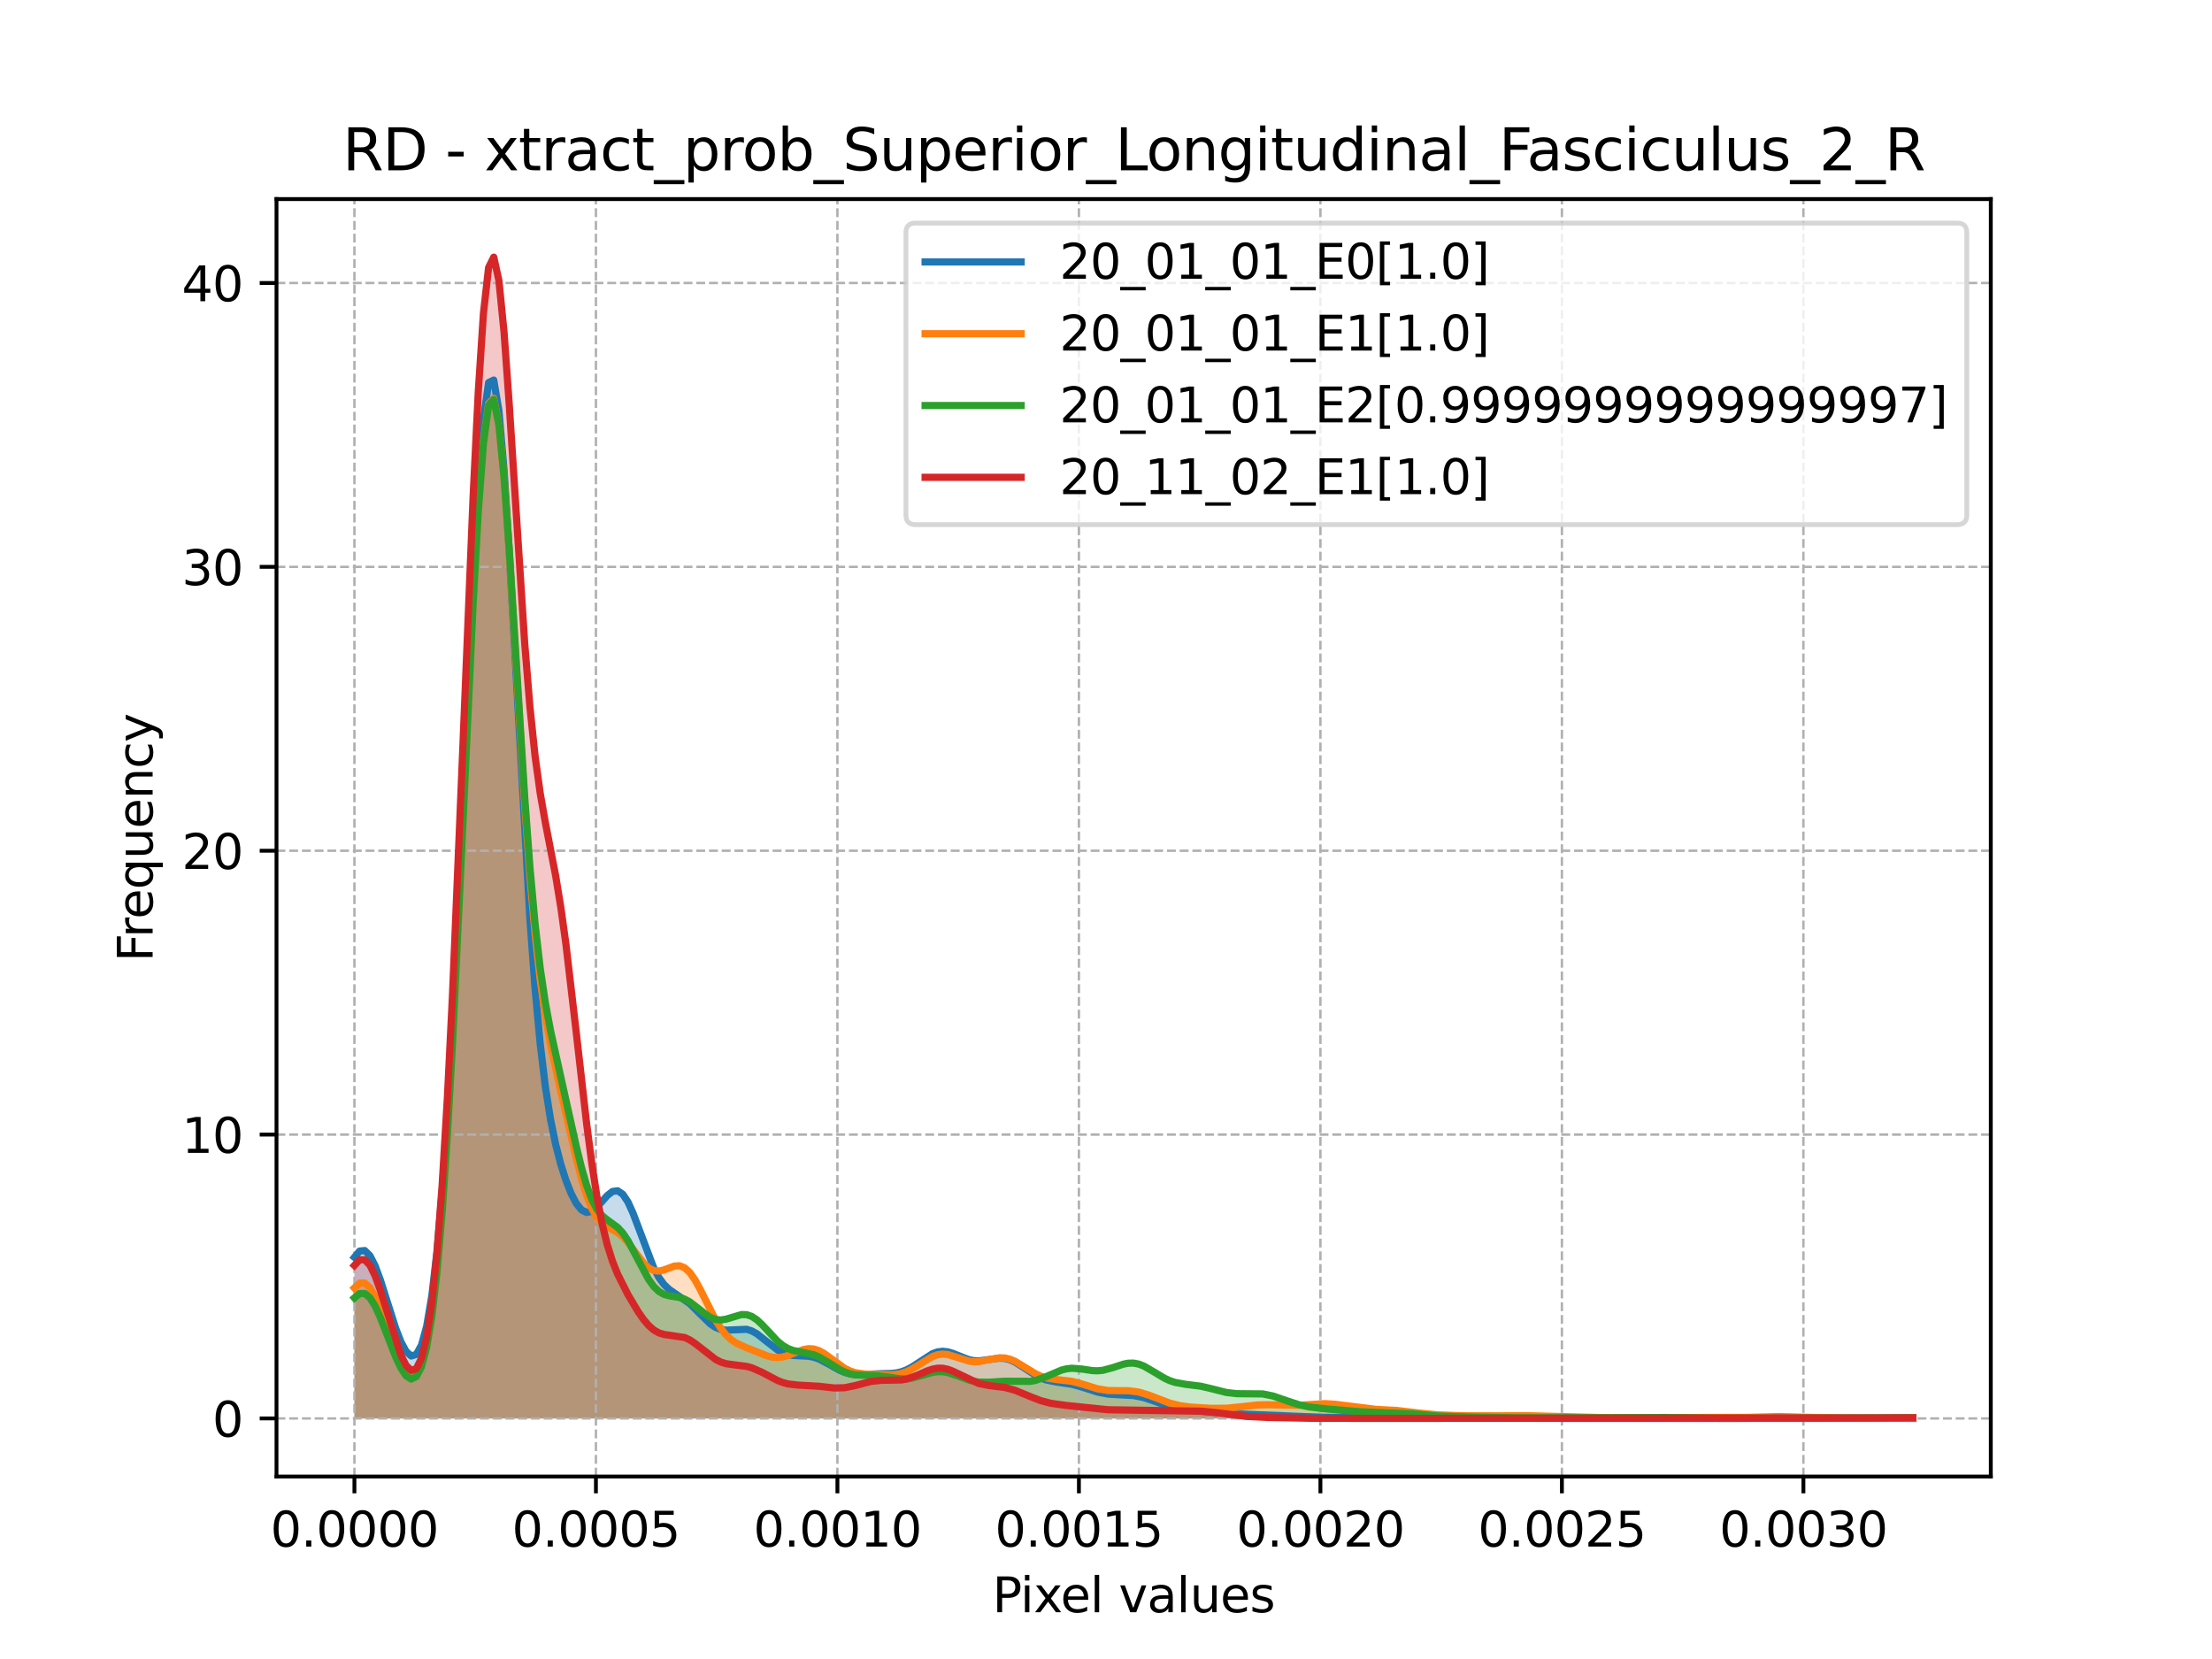 <?xml version="1.0" encoding="utf-8" standalone="no"?>
<!DOCTYPE svg PUBLIC "-//W3C//DTD SVG 1.1//EN"
  "http://www.w3.org/Graphics/SVG/1.1/DTD/svg11.dtd">
<svg xmlns:xlink="http://www.w3.org/1999/xlink" width="460.8pt" height="345.6pt" viewBox="0 0 460.8 345.6" xmlns="http://www.w3.org/2000/svg" version="1.1">
 <defs>
  <style type="text/css">*{stroke-linejoin: round; stroke-linecap: butt}</style>
 </defs>
 <g id="figure_1">
  <g id="patch_1">
   <path d="M 0 345.6 
L 460.8 345.6 
L 460.8 0 
L 0 0 
z
" style="fill: #ffffff"/>
  </g>
  <g id="axes_1">
   <g id="patch_2">
    <path d="M 57.6 307.584 
L 414.72 307.584 
L 414.72 41.472 
L 57.6 41.472 
z
" style="fill: #ffffff"/>
   </g>
   <g id="PolyCollection_1">
    <path d="M 73.833 261.919 
L 73.833 295.488 
L 74.908 295.488 
L 75.983 295.488 
L 77.058 295.488 
L 78.133 295.488 
L 79.208 295.488 
L 80.283 295.488 
L 81.358 295.488 
L 82.433 295.488 
L 83.508 295.488 
L 84.583 295.488 
L 85.658 295.488 
L 86.733 295.488 
L 87.808 295.488 
L 88.883 295.488 
L 89.958 295.488 
L 91.033 295.488 
L 92.108 295.488 
L 93.183 295.488 
L 94.258 295.488 
L 95.333 295.488 
L 96.408 295.488 
L 97.483 295.488 
L 98.558 295.488 
L 99.633 295.488 
L 100.708 295.488 
L 101.783 295.488 
L 102.858 295.488 
L 103.933 295.488 
L 105.008 295.488 
L 106.083 295.488 
L 107.158 295.488 
L 108.233 295.488 
L 109.308 295.488 
L 110.383 295.488 
L 111.458 295.488 
L 112.533 295.488 
L 113.608 295.488 
L 114.683 295.488 
L 115.758 295.488 
L 116.833 295.488 
L 117.908 295.488 
L 118.983 295.488 
L 120.058 295.488 
L 121.133 295.488 
L 122.208 295.488 
L 123.283 295.488 
L 124.358 295.488 
L 125.433 295.488 
L 126.508 295.488 
L 127.583 295.488 
L 128.658 295.488 
L 129.734 295.488 
L 130.809 295.488 
L 131.884 295.488 
L 132.959 295.488 
L 134.034 295.488 
L 135.109 295.488 
L 136.184 295.488 
L 137.259 295.488 
L 138.334 295.488 
L 139.409 295.488 
L 140.484 295.488 
L 141.559 295.488 
L 142.634 295.488 
L 143.709 295.488 
L 144.784 295.488 
L 145.859 295.488 
L 146.934 295.488 
L 148.009 295.488 
L 149.084 295.488 
L 150.159 295.488 
L 151.234 295.488 
L 152.309 295.488 
L 153.384 295.488 
L 154.459 295.488 
L 155.534 295.488 
L 156.609 295.488 
L 157.684 295.488 
L 158.759 295.488 
L 159.834 295.488 
L 160.909 295.488 
L 161.984 295.488 
L 163.059 295.488 
L 164.134 295.488 
L 165.209 295.488 
L 166.284 295.488 
L 167.359 295.488 
L 168.434 295.488 
L 169.509 295.488 
L 170.584 295.488 
L 171.659 295.488 
L 172.734 295.488 
L 173.809 295.488 
L 174.884 295.488 
L 175.959 295.488 
L 177.034 295.488 
L 178.109 295.488 
L 179.184 295.488 
L 180.259 295.488 
L 181.334 295.488 
L 182.409 295.488 
L 183.484 295.488 
L 184.559 295.488 
L 185.634 295.488 
L 186.709 295.488 
L 187.784 295.488 
L 188.859 295.488 
L 189.934 295.488 
L 191.009 295.488 
L 192.084 295.488 
L 193.159 295.488 
L 194.234 295.488 
L 195.309 295.488 
L 196.384 295.488 
L 197.459 295.488 
L 198.534 295.488 
L 199.609 295.488 
L 200.685 295.488 
L 201.76 295.488 
L 202.835 295.488 
L 203.91 295.488 
L 204.985 295.488 
L 206.06 295.488 
L 207.135 295.488 
L 208.21 295.488 
L 209.285 295.488 
L 210.36 295.488 
L 211.435 295.488 
L 212.51 295.488 
L 213.585 295.488 
L 214.66 295.488 
L 215.735 295.488 
L 216.81 295.488 
L 217.885 295.488 
L 218.96 295.488 
L 220.035 295.488 
L 221.11 295.488 
L 222.185 295.488 
L 223.26 295.488 
L 224.335 295.488 
L 225.41 295.488 
L 226.485 295.488 
L 227.56 295.488 
L 228.635 295.488 
L 229.71 295.488 
L 230.785 295.488 
L 231.86 295.488 
L 232.935 295.488 
L 234.01 295.488 
L 235.085 295.488 
L 236.16 295.488 
L 237.235 295.488 
L 238.31 295.488 
L 239.385 295.488 
L 240.46 295.488 
L 241.535 295.488 
L 242.61 295.488 
L 243.685 295.488 
L 244.76 295.488 
L 245.835 295.488 
L 246.91 295.488 
L 247.985 295.488 
L 249.06 295.488 
L 250.135 295.488 
L 251.21 295.488 
L 252.285 295.488 
L 253.36 295.488 
L 254.435 295.488 
L 255.51 295.488 
L 256.585 295.488 
L 257.66 295.488 
L 258.735 295.488 
L 259.81 295.488 
L 260.885 295.488 
L 261.96 295.488 
L 263.035 295.488 
L 264.11 295.488 
L 265.185 295.488 
L 266.26 295.488 
L 267.335 295.488 
L 268.41 295.488 
L 269.485 295.488 
L 270.56 295.488 
L 271.635 295.488 
L 272.711 295.488 
L 273.786 295.488 
L 274.861 295.488 
L 275.936 295.488 
L 277.011 295.488 
L 278.086 295.488 
L 279.161 295.488 
L 280.236 295.488 
L 281.311 295.488 
L 282.386 295.488 
L 283.461 295.488 
L 284.536 295.488 
L 285.611 295.488 
L 286.686 295.488 
L 287.761 295.488 
L 288.836 295.488 
L 289.911 295.488 
L 290.986 295.488 
L 292.061 295.488 
L 293.136 295.488 
L 294.211 295.488 
L 295.286 295.488 
L 296.361 295.488 
L 297.436 295.488 
L 298.511 295.488 
L 299.586 295.488 
L 300.661 295.488 
L 301.736 295.488 
L 302.811 295.488 
L 303.886 295.488 
L 304.961 295.488 
L 306.036 295.488 
L 307.111 295.488 
L 308.186 295.488 
L 309.261 295.488 
L 310.336 295.488 
L 311.411 295.488 
L 312.486 295.488 
L 313.561 295.488 
L 314.636 295.488 
L 315.711 295.488 
L 316.786 295.488 
L 317.861 295.488 
L 318.936 295.488 
L 320.011 295.488 
L 321.086 295.488 
L 322.161 295.488 
L 323.236 295.488 
L 324.311 295.488 
L 325.386 295.488 
L 326.461 295.488 
L 327.536 295.488 
L 328.611 295.488 
L 329.686 295.488 
L 330.761 295.488 
L 331.836 295.488 
L 332.911 295.488 
L 333.986 295.488 
L 335.061 295.488 
L 336.136 295.488 
L 337.211 295.488 
L 338.286 295.488 
L 339.361 295.488 
L 340.436 295.488 
L 341.511 295.488 
L 342.586 295.488 
L 343.662 295.488 
L 344.737 295.488 
L 345.812 295.488 
L 346.887 295.488 
L 347.962 295.488 
L 349.037 295.488 
L 350.112 295.488 
L 351.187 295.488 
L 352.262 295.488 
L 353.337 295.488 
L 354.412 295.488 
L 355.487 295.488 
L 356.562 295.488 
L 357.637 295.488 
L 358.712 295.488 
L 359.787 295.488 
L 360.862 295.488 
L 361.937 295.488 
L 363.012 295.488 
L 364.087 295.488 
L 365.162 295.488 
L 366.237 295.488 
L 367.312 295.488 
L 368.387 295.488 
L 369.462 295.488 
L 370.537 295.488 
L 371.612 295.488 
L 372.687 295.488 
L 373.762 295.488 
L 374.837 295.488 
L 375.912 295.488 
L 376.987 295.488 
L 378.062 295.488 
L 379.137 295.488 
L 380.212 295.488 
L 381.287 295.488 
L 382.362 295.488 
L 383.437 295.488 
L 384.512 295.488 
L 385.587 295.488 
L 386.662 295.488 
L 387.737 295.488 
L 388.812 295.488 
L 389.887 295.488 
L 390.962 295.488 
L 392.037 295.488 
L 393.112 295.488 
L 394.187 295.488 
L 395.262 295.488 
L 396.337 295.488 
L 397.412 295.488 
L 398.487 295.488 
L 398.487 295.478 
L 398.487 295.478 
L 397.412 295.478 
L 396.337 295.478 
L 395.262 295.478 
L 394.187 295.479 
L 393.112 295.48 
L 392.037 295.481 
L 390.962 295.482 
L 389.887 295.483 
L 388.812 295.484 
L 387.737 295.485 
L 386.662 295.486 
L 385.587 295.486 
L 384.512 295.487 
L 383.437 295.487 
L 382.362 295.487 
L 381.287 295.487 
L 380.212 295.486 
L 379.137 295.486 
L 378.062 295.485 
L 376.987 295.484 
L 375.912 295.484 
L 374.837 295.483 
L 373.762 295.482 
L 372.687 295.481 
L 371.612 295.481 
L 370.537 295.481 
L 369.462 295.481 
L 368.387 295.481 
L 367.312 295.482 
L 366.237 295.482 
L 365.162 295.483 
L 364.087 295.484 
L 363.012 295.485 
L 361.937 295.485 
L 360.862 295.486 
L 359.787 295.487 
L 358.712 295.487 
L 357.637 295.487 
L 356.562 295.487 
L 355.487 295.488 
L 354.412 295.488 
L 353.337 295.488 
L 352.262 295.488 
L 351.187 295.488 
L 350.112 295.487 
L 349.037 295.487 
L 347.962 295.487 
L 346.887 295.487 
L 345.812 295.487 
L 344.737 295.487 
L 343.662 295.487 
L 342.586 295.487 
L 341.511 295.487 
L 340.436 295.487 
L 339.361 295.487 
L 338.286 295.487 
L 337.211 295.487 
L 336.136 295.487 
L 335.061 295.488 
L 333.986 295.488 
L 332.911 295.488 
L 331.836 295.488 
L 330.761 295.488 
L 329.686 295.488 
L 328.611 295.488 
L 327.536 295.488 
L 326.461 295.488 
L 325.386 295.488 
L 324.311 295.488 
L 323.236 295.488 
L 322.161 295.488 
L 321.086 295.487 
L 320.011 295.487 
L 318.936 295.486 
L 317.861 295.484 
L 316.786 295.482 
L 315.711 295.478 
L 314.636 295.474 
L 313.561 295.467 
L 312.486 295.459 
L 311.411 295.449 
L 310.336 295.437 
L 309.261 295.425 
L 308.186 295.411 
L 307.111 295.398 
L 306.036 295.385 
L 304.961 295.374 
L 303.886 295.365 
L 302.811 295.358 
L 301.736 295.351 
L 300.661 295.345 
L 299.586 295.339 
L 298.511 295.33 
L 297.436 295.318 
L 296.361 295.303 
L 295.286 295.286 
L 294.211 295.267 
L 293.136 295.249 
L 292.061 295.233 
L 290.986 295.222 
L 289.911 295.216 
L 288.836 295.217 
L 287.761 295.223 
L 286.686 295.234 
L 285.611 295.247 
L 284.536 295.26 
L 283.461 295.272 
L 282.386 295.28 
L 281.311 295.285 
L 280.236 295.285 
L 279.161 295.281 
L 278.086 295.274 
L 277.011 295.264 
L 275.936 295.249 
L 274.861 295.229 
L 273.786 295.201 
L 272.711 295.164 
L 271.635 295.117 
L 270.56 295.058 
L 269.485 294.988 
L 268.41 294.912 
L 267.335 294.833 
L 266.26 294.757 
L 265.185 294.69 
L 264.11 294.637 
L 263.035 294.599 
L 261.96 294.575 
L 260.885 294.563 
L 259.81 294.555 
L 258.735 294.544 
L 257.66 294.523 
L 256.585 294.487 
L 255.51 294.434 
L 254.435 294.365 
L 253.36 294.283 
L 252.285 294.195 
L 251.21 294.105 
L 250.135 294.012 
L 249.06 293.915 
L 247.985 293.804 
L 246.91 293.667 
L 245.835 293.49 
L 244.76 293.261 
L 243.685 292.975 
L 242.61 292.637 
L 241.535 292.26 
L 240.46 291.868 
L 239.385 291.492 
L 238.31 291.161 
L 237.235 290.899 
L 236.16 290.719 
L 235.085 290.615 
L 234.01 290.568 
L 232.935 290.543 
L 231.86 290.503 
L 230.785 290.412 
L 229.71 290.245 
L 228.635 289.996 
L 227.56 289.677 
L 226.485 289.318 
L 225.41 288.959 
L 224.335 288.636 
L 223.26 288.376 
L 222.185 288.183 
L 221.11 288.039 
L 220.035 287.905 
L 218.96 287.728 
L 217.885 287.457 
L 216.81 287.052 
L 215.735 286.505 
L 214.66 285.836 
L 213.585 285.099 
L 212.51 284.372 
L 211.435 283.735 
L 210.36 283.261 
L 209.285 282.991 
L 208.21 282.926 
L 207.135 283.025 
L 206.06 283.214 
L 204.985 283.402 
L 203.91 283.499 
L 202.835 283.444 
L 201.76 283.215 
L 200.685 282.838 
L 199.609 282.38 
L 198.534 281.938 
L 197.459 281.614 
L 196.384 281.493 
L 195.309 281.623 
L 194.234 282.009 
L 193.159 282.605 
L 192.084 283.332 
L 191.009 284.092 
L 189.934 284.792 
L 188.859 285.361 
L 187.784 285.764 
L 186.709 286.004 
L 185.634 286.114 
L 184.559 286.148 
L 183.484 286.161 
L 182.409 286.192 
L 181.334 286.254 
L 180.259 286.331 
L 179.184 286.384 
L 178.109 286.358 
L 177.034 286.207 
L 175.959 285.9 
L 174.884 285.44 
L 173.809 284.862 
L 172.734 284.229 
L 171.659 283.618 
L 170.584 283.104 
L 169.509 282.736 
L 168.434 282.526 
L 167.359 282.444 
L 166.284 282.42 
L 165.209 282.364 
L 164.134 282.185 
L 163.059 281.815 
L 161.984 281.227 
L 160.909 280.448 
L 159.834 279.552 
L 158.759 278.647 
L 157.684 277.851 
L 156.609 277.257 
L 155.534 276.918 
L 154.459 276.823 
L 153.384 276.902 
L 152.309 277.04 
L 151.234 277.099 
L 150.159 276.958 
L 149.084 276.536 
L 148.009 275.817 
L 146.934 274.85 
L 145.859 273.739 
L 144.784 272.612 
L 143.709 271.583 
L 142.634 270.718 
L 141.559 270.007 
L 140.484 269.359 
L 139.409 268.618 
L 138.334 267.598 
L 137.259 266.135 
L 136.184 264.132 
L 135.109 261.603 
L 134.034 258.687 
L 132.959 255.632 
L 131.884 252.758 
L 130.809 250.386 
L 129.734 248.775 
L 128.658 248.059 
L 127.583 248.212 
L 126.508 249.049 
L 125.433 250.258 
L 124.358 251.473 
L 123.283 252.336 
L 122.208 252.576 
L 121.133 252.042 
L 120.058 250.711 
L 118.983 248.647 
L 117.908 245.929 
L 116.833 242.567 
L 115.758 238.427 
L 114.683 233.192 
L 113.608 226.382 
L 112.533 217.435 
L 111.458 205.852 
L 110.383 191.366 
L 109.308 174.114 
L 108.233 154.751 
L 107.158 134.472 
L 106.083 114.926 
L 105.008 98.008 
L 103.933 85.583 
L 102.858 79.172 
L 101.783 79.698 
L 100.708 87.314 
L 99.633 101.387 
L 98.558 120.608 
L 97.483 143.228 
L 96.408 167.332 
L 95.333 191.123 
L 94.258 213.135 
L 93.183 232.356 
L 92.108 248.251 
L 91.033 260.708 
L 89.958 269.922 
L 88.883 276.272 
L 87.808 280.203 
L 86.733 282.147 
L 85.658 282.478 
L 84.583 281.508 
L 83.508 279.504 
L 82.433 276.72 
L 81.358 273.426 
L 80.283 269.929 
L 79.208 266.562 
L 78.133 263.671 
L 77.058 261.572 
L 75.983 260.51 
L 74.908 260.622 
L 73.833 261.919 
z
" clip-path="url(#pde78eb35fc)" style="fill: #1f77b4; fill-opacity: 0.25"/>
   </g>
   <g id="PolyCollection_2">
    <path d="M 73.833 268.298 
L 73.833 295.488 
L 74.908 295.488 
L 75.983 295.488 
L 77.058 295.488 
L 78.133 295.488 
L 79.208 295.488 
L 80.283 295.488 
L 81.358 295.488 
L 82.433 295.488 
L 83.508 295.488 
L 84.583 295.488 
L 85.658 295.488 
L 86.733 295.488 
L 87.808 295.488 
L 88.883 295.488 
L 89.958 295.488 
L 91.033 295.488 
L 92.108 295.488 
L 93.183 295.488 
L 94.258 295.488 
L 95.333 295.488 
L 96.408 295.488 
L 97.483 295.488 
L 98.558 295.488 
L 99.633 295.488 
L 100.708 295.488 
L 101.783 295.488 
L 102.858 295.488 
L 103.933 295.488 
L 105.008 295.488 
L 106.083 295.488 
L 107.158 295.488 
L 108.233 295.488 
L 109.308 295.488 
L 110.383 295.488 
L 111.458 295.488 
L 112.533 295.488 
L 113.608 295.488 
L 114.683 295.488 
L 115.758 295.488 
L 116.833 295.488 
L 117.908 295.488 
L 118.983 295.488 
L 120.058 295.488 
L 121.133 295.488 
L 122.208 295.488 
L 123.283 295.488 
L 124.358 295.488 
L 125.433 295.488 
L 126.508 295.488 
L 127.583 295.488 
L 128.658 295.488 
L 129.734 295.488 
L 130.809 295.488 
L 131.884 295.488 
L 132.959 295.488 
L 134.034 295.488 
L 135.109 295.488 
L 136.184 295.488 
L 137.259 295.488 
L 138.334 295.488 
L 139.409 295.488 
L 140.484 295.488 
L 141.559 295.488 
L 142.634 295.488 
L 143.709 295.488 
L 144.784 295.488 
L 145.859 295.488 
L 146.934 295.488 
L 148.009 295.488 
L 149.084 295.488 
L 150.159 295.488 
L 151.234 295.488 
L 152.309 295.488 
L 153.384 295.488 
L 154.459 295.488 
L 155.534 295.488 
L 156.609 295.488 
L 157.684 295.488 
L 158.759 295.488 
L 159.834 295.488 
L 160.909 295.488 
L 161.984 295.488 
L 163.059 295.488 
L 164.134 295.488 
L 165.209 295.488 
L 166.284 295.488 
L 167.359 295.488 
L 168.434 295.488 
L 169.509 295.488 
L 170.584 295.488 
L 171.659 295.488 
L 172.734 295.488 
L 173.809 295.488 
L 174.884 295.488 
L 175.959 295.488 
L 177.034 295.488 
L 178.109 295.488 
L 179.184 295.488 
L 180.259 295.488 
L 181.334 295.488 
L 182.409 295.488 
L 183.484 295.488 
L 184.559 295.488 
L 185.634 295.488 
L 186.709 295.488 
L 187.784 295.488 
L 188.859 295.488 
L 189.934 295.488 
L 191.009 295.488 
L 192.084 295.488 
L 193.159 295.488 
L 194.234 295.488 
L 195.309 295.488 
L 196.384 295.488 
L 197.459 295.488 
L 198.534 295.488 
L 199.609 295.488 
L 200.685 295.488 
L 201.76 295.488 
L 202.835 295.488 
L 203.91 295.488 
L 204.985 295.488 
L 206.06 295.488 
L 207.135 295.488 
L 208.21 295.488 
L 209.285 295.488 
L 210.36 295.488 
L 211.435 295.488 
L 212.51 295.488 
L 213.585 295.488 
L 214.66 295.488 
L 215.735 295.488 
L 216.81 295.488 
L 217.885 295.488 
L 218.96 295.488 
L 220.035 295.488 
L 221.11 295.488 
L 222.185 295.488 
L 223.26 295.488 
L 224.335 295.488 
L 225.41 295.488 
L 226.485 295.488 
L 227.56 295.488 
L 228.635 295.488 
L 229.71 295.488 
L 230.785 295.488 
L 231.86 295.488 
L 232.935 295.488 
L 234.01 295.488 
L 235.085 295.488 
L 236.16 295.488 
L 237.235 295.488 
L 238.31 295.488 
L 239.385 295.488 
L 240.46 295.488 
L 241.535 295.488 
L 242.61 295.488 
L 243.685 295.488 
L 244.76 295.488 
L 245.835 295.488 
L 246.91 295.488 
L 247.985 295.488 
L 249.06 295.488 
L 250.135 295.488 
L 251.21 295.488 
L 252.285 295.488 
L 253.36 295.488 
L 254.435 295.488 
L 255.51 295.488 
L 256.585 295.488 
L 257.66 295.488 
L 258.735 295.488 
L 259.81 295.488 
L 260.885 295.488 
L 261.96 295.488 
L 263.035 295.488 
L 264.11 295.488 
L 265.185 295.488 
L 266.26 295.488 
L 267.335 295.488 
L 268.41 295.488 
L 269.485 295.488 
L 270.56 295.488 
L 271.635 295.488 
L 272.711 295.488 
L 273.786 295.488 
L 274.861 295.488 
L 275.936 295.488 
L 277.011 295.488 
L 278.086 295.488 
L 279.161 295.488 
L 280.236 295.488 
L 281.311 295.488 
L 282.386 295.488 
L 283.461 295.488 
L 284.536 295.488 
L 285.611 295.488 
L 286.686 295.488 
L 287.761 295.488 
L 288.836 295.488 
L 289.911 295.488 
L 290.986 295.488 
L 292.061 295.488 
L 293.136 295.488 
L 294.211 295.488 
L 295.286 295.488 
L 296.361 295.488 
L 297.436 295.488 
L 298.511 295.488 
L 299.586 295.488 
L 300.661 295.488 
L 301.736 295.488 
L 302.811 295.488 
L 303.886 295.488 
L 304.961 295.488 
L 306.036 295.488 
L 307.111 295.488 
L 308.186 295.488 
L 309.261 295.488 
L 310.336 295.488 
L 311.411 295.488 
L 312.486 295.488 
L 313.561 295.488 
L 314.636 295.488 
L 315.711 295.488 
L 316.786 295.488 
L 317.861 295.488 
L 318.936 295.488 
L 320.011 295.488 
L 321.086 295.488 
L 322.161 295.488 
L 323.236 295.488 
L 324.311 295.488 
L 325.386 295.488 
L 326.461 295.488 
L 327.536 295.488 
L 328.611 295.488 
L 329.686 295.488 
L 330.761 295.488 
L 331.836 295.488 
L 332.911 295.488 
L 333.986 295.488 
L 335.061 295.488 
L 336.136 295.488 
L 337.211 295.488 
L 338.286 295.488 
L 339.361 295.488 
L 340.436 295.488 
L 341.511 295.488 
L 342.586 295.488 
L 343.662 295.488 
L 344.737 295.488 
L 345.812 295.488 
L 346.887 295.488 
L 347.962 295.488 
L 349.037 295.488 
L 350.112 295.488 
L 351.187 295.488 
L 352.262 295.488 
L 353.337 295.488 
L 354.412 295.488 
L 355.487 295.488 
L 356.562 295.488 
L 357.637 295.488 
L 358.712 295.488 
L 359.787 295.488 
L 360.862 295.488 
L 361.937 295.488 
L 363.012 295.488 
L 364.087 295.488 
L 365.162 295.488 
L 366.237 295.488 
L 367.312 295.488 
L 368.387 295.488 
L 369.462 295.488 
L 370.537 295.488 
L 371.612 295.488 
L 372.687 295.488 
L 373.762 295.488 
L 374.837 295.488 
L 375.912 295.488 
L 376.987 295.488 
L 378.062 295.488 
L 379.137 295.488 
L 380.212 295.488 
L 381.287 295.488 
L 382.362 295.488 
L 383.437 295.488 
L 384.512 295.488 
L 385.587 295.488 
L 386.662 295.488 
L 387.737 295.488 
L 388.812 295.488 
L 389.887 295.488 
L 390.962 295.488 
L 392.037 295.488 
L 393.112 295.488 
L 394.187 295.488 
L 395.262 295.488 
L 396.337 295.488 
L 397.412 295.488 
L 398.487 295.488 
L 398.487 295.461 
L 398.487 295.461 
L 397.412 295.459 
L 396.337 295.458 
L 395.262 295.457 
L 394.187 295.456 
L 393.112 295.455 
L 392.037 295.454 
L 390.962 295.451 
L 389.887 295.449 
L 388.812 295.445 
L 387.737 295.44 
L 386.662 295.435 
L 385.587 295.429 
L 384.512 295.421 
L 383.437 295.412 
L 382.362 295.4 
L 381.287 295.385 
L 380.212 295.365 
L 379.137 295.34 
L 378.062 295.309 
L 376.987 295.273 
L 375.912 295.234 
L 374.837 295.194 
L 373.762 295.156 
L 372.687 295.124 
L 371.612 295.102 
L 370.537 295.091 
L 369.462 295.093 
L 368.387 295.109 
L 367.312 295.136 
L 366.237 295.173 
L 365.162 295.216 
L 364.087 295.261 
L 363.012 295.305 
L 361.937 295.346 
L 360.862 295.38 
L 359.787 295.409 
L 358.712 295.43 
L 357.637 295.445 
L 356.562 295.454 
L 355.487 295.457 
L 354.412 295.456 
L 353.337 295.45 
L 352.262 295.439 
L 351.187 295.426 
L 350.112 295.41 
L 349.037 295.392 
L 347.962 295.374 
L 346.887 295.357 
L 345.812 295.342 
L 344.737 295.33 
L 343.662 295.323 
L 342.586 295.32 
L 341.511 295.32 
L 340.436 295.324 
L 339.361 295.329 
L 338.286 295.334 
L 337.211 295.338 
L 336.136 295.339 
L 335.061 295.338 
L 333.986 295.335 
L 332.911 295.329 
L 331.836 295.322 
L 330.761 295.313 
L 329.686 295.302 
L 328.611 295.289 
L 327.536 295.271 
L 326.461 295.248 
L 325.386 295.217 
L 324.311 295.179 
L 323.236 295.134 
L 322.161 295.083 
L 321.086 295.031 
L 320.011 294.98 
L 318.936 294.936 
L 317.861 294.903 
L 316.786 294.883 
L 315.711 294.877 
L 314.636 294.884 
L 313.561 294.901 
L 312.486 294.922 
L 311.411 294.944 
L 310.336 294.961 
L 309.261 294.971 
L 308.186 294.972 
L 307.111 294.964 
L 306.036 294.95 
L 304.961 294.931 
L 303.886 294.908 
L 302.811 294.882 
L 301.736 294.849 
L 300.661 294.808 
L 299.586 294.751 
L 298.511 294.677 
L 297.436 294.581 
L 296.361 294.466 
L 295.286 294.334 
L 294.211 294.194 
L 293.136 294.056 
L 292.061 293.93 
L 290.986 293.824 
L 289.911 293.743 
L 288.836 293.684 
L 287.761 293.64 
L 286.686 293.598 
L 285.611 293.543 
L 284.536 293.464 
L 283.461 293.351 
L 282.386 293.204 
L 281.311 293.031 
L 280.236 292.848 
L 279.161 292.675 
L 278.086 292.533 
L 277.011 292.44 
L 275.936 292.404 
L 274.861 292.425 
L 273.786 292.49 
L 272.711 292.581 
L 271.635 292.675 
L 270.56 292.75 
L 269.485 292.792 
L 268.41 292.795 
L 267.335 292.763 
L 266.26 292.712 
L 265.185 292.661 
L 264.11 292.629 
L 263.035 292.633 
L 261.96 292.681 
L 260.885 292.772 
L 259.81 292.895 
L 258.735 293.033 
L 257.66 293.167 
L 256.585 293.28 
L 255.51 293.359 
L 254.435 293.4 
L 253.36 293.406 
L 252.285 293.383 
L 251.21 293.339 
L 250.135 293.281 
L 249.06 293.209 
L 247.985 293.118 
L 246.91 292.995 
L 245.835 292.824 
L 244.76 292.592 
L 243.685 292.292 
L 242.61 291.926 
L 241.535 291.51 
L 240.46 291.074 
L 239.385 290.652 
L 238.31 290.282 
L 237.235 289.994 
L 236.16 289.804 
L 235.085 289.71 
L 234.01 289.689 
L 232.935 289.703 
L 231.86 289.709 
L 230.785 289.662 
L 229.71 289.534 
L 228.635 289.315 
L 227.56 289.015 
L 226.485 288.667 
L 225.41 288.314 
L 224.335 287.998 
L 223.26 287.75 
L 222.185 287.578 
L 221.11 287.467 
L 220.035 287.375 
L 218.96 287.249 
L 217.885 287.032 
L 216.81 286.684 
L 215.735 286.19 
L 214.66 285.569 
L 213.585 284.874 
L 212.51 284.182 
L 211.435 283.577 
L 210.36 283.132 
L 209.285 282.892 
L 208.21 282.862 
L 207.135 283.002 
L 206.06 283.241 
L 204.985 283.488 
L 203.91 283.653 
L 202.835 283.672 
L 201.76 283.521 
L 200.685 283.22 
L 199.609 282.834 
L 198.534 282.452 
L 197.459 282.173 
L 196.384 282.078 
L 195.309 282.215 
L 194.234 282.589 
L 193.159 283.157 
L 192.084 283.846 
L 191.009 284.562 
L 189.934 285.217 
L 188.859 285.744 
L 187.784 286.108 
L 186.709 286.313 
L 185.634 286.389 
L 184.559 286.385 
L 183.484 286.349 
L 182.409 286.315 
L 181.334 286.29 
L 180.259 286.25 
L 179.184 286.154 
L 178.109 285.946 
L 177.034 285.583 
L 175.959 285.043 
L 174.884 284.34 
L 173.809 283.529 
L 172.734 282.694 
L 171.659 281.937 
L 170.584 281.353 
L 169.509 281.015 
L 168.434 280.949 
L 167.359 281.134 
L 166.284 281.503 
L 165.209 281.955 
L 164.134 282.382 
L 163.059 282.686 
L 161.984 282.807 
L 160.909 282.724 
L 159.834 282.463 
L 158.759 282.08 
L 157.684 281.64 
L 156.609 281.195 
L 155.534 280.763 
L 154.459 280.318 
L 153.384 279.789 
L 152.309 279.076 
L 151.234 278.079 
L 150.159 276.727 
L 149.084 275.005 
L 148.009 272.974 
L 146.934 270.77 
L 145.859 268.585 
L 144.784 266.631 
L 143.709 265.098 
L 142.634 264.108 
L 141.559 263.685 
L 140.484 263.744 
L 139.409 264.106 
L 138.334 264.535 
L 137.259 264.791 
L 136.184 264.682 
L 135.109 264.108 
L 134.034 263.084 
L 132.959 261.731 
L 131.884 260.241 
L 130.809 258.823 
L 129.734 257.641 
L 128.658 256.764 
L 127.583 256.138 
L 126.508 255.587 
L 125.433 254.851 
L 124.358 253.648 
L 123.283 251.746 
L 122.208 249.023 
L 121.133 245.501 
L 120.058 241.341 
L 118.983 236.788 
L 117.908 232.09 
L 116.833 227.389 
L 115.758 222.635 
L 114.683 217.538 
L 113.608 211.579 
L 112.533 204.104 
L 111.458 194.474 
L 110.383 182.257 
L 109.308 167.419 
L 108.233 150.453 
L 107.158 132.417 
L 106.083 114.854 
L 105.008 99.591 
L 103.933 88.457 
L 102.858 82.974 
L 101.783 84.089 
L 100.708 92.006 
L 99.633 106.155 
L 98.558 125.301 
L 97.483 147.762 
L 96.408 171.689 
L 95.333 195.329 
L 94.258 217.241 
L 93.183 236.422 
L 92.108 252.327 
L 91.033 264.824 
L 89.958 274.089 
L 88.883 280.486 
L 87.808 284.457 
L 86.733 286.444 
L 85.658 286.842 
L 84.583 285.988 
L 83.508 284.172 
L 82.433 281.659 
L 81.358 278.713 
L 80.283 275.612 
L 79.208 272.649 
L 78.133 270.112 
L 77.058 268.258 
L 75.983 267.285 
L 74.908 267.298 
L 73.833 268.298 
z
" clip-path="url(#pde78eb35fc)" style="fill: #ff7f0e; fill-opacity: 0.25"/>
   </g>
   <g id="PolyCollection_3">
    <path d="M 73.833 270.38 
L 73.833 295.488 
L 74.908 295.488 
L 75.983 295.488 
L 77.058 295.488 
L 78.133 295.488 
L 79.208 295.488 
L 80.283 295.488 
L 81.358 295.488 
L 82.433 295.488 
L 83.508 295.488 
L 84.583 295.488 
L 85.658 295.488 
L 86.733 295.488 
L 87.808 295.488 
L 88.883 295.488 
L 89.958 295.488 
L 91.033 295.488 
L 92.108 295.488 
L 93.183 295.488 
L 94.258 295.488 
L 95.333 295.488 
L 96.408 295.488 
L 97.483 295.488 
L 98.558 295.488 
L 99.633 295.488 
L 100.708 295.488 
L 101.783 295.488 
L 102.858 295.488 
L 103.933 295.488 
L 105.008 295.488 
L 106.083 295.488 
L 107.158 295.488 
L 108.233 295.488 
L 109.308 295.488 
L 110.383 295.488 
L 111.458 295.488 
L 112.533 295.488 
L 113.608 295.488 
L 114.683 295.488 
L 115.758 295.488 
L 116.833 295.488 
L 117.908 295.488 
L 118.983 295.488 
L 120.058 295.488 
L 121.133 295.488 
L 122.208 295.488 
L 123.283 295.488 
L 124.358 295.488 
L 125.433 295.488 
L 126.508 295.488 
L 127.583 295.488 
L 128.658 295.488 
L 129.734 295.488 
L 130.809 295.488 
L 131.884 295.488 
L 132.959 295.488 
L 134.034 295.488 
L 135.109 295.488 
L 136.184 295.488 
L 137.259 295.488 
L 138.334 295.488 
L 139.409 295.488 
L 140.484 295.488 
L 141.559 295.488 
L 142.634 295.488 
L 143.709 295.488 
L 144.784 295.488 
L 145.859 295.488 
L 146.934 295.488 
L 148.009 295.488 
L 149.084 295.488 
L 150.159 295.488 
L 151.234 295.488 
L 152.309 295.488 
L 153.384 295.488 
L 154.459 295.488 
L 155.534 295.488 
L 156.609 295.488 
L 157.684 295.488 
L 158.759 295.488 
L 159.834 295.488 
L 160.909 295.488 
L 161.984 295.488 
L 163.059 295.488 
L 164.134 295.488 
L 165.209 295.488 
L 166.284 295.488 
L 167.359 295.488 
L 168.434 295.488 
L 169.509 295.488 
L 170.584 295.488 
L 171.659 295.488 
L 172.734 295.488 
L 173.809 295.488 
L 174.884 295.488 
L 175.959 295.488 
L 177.034 295.488 
L 178.109 295.488 
L 179.184 295.488 
L 180.259 295.488 
L 181.334 295.488 
L 182.409 295.488 
L 183.484 295.488 
L 184.559 295.488 
L 185.634 295.488 
L 186.709 295.488 
L 187.784 295.488 
L 188.859 295.488 
L 189.934 295.488 
L 191.009 295.488 
L 192.084 295.488 
L 193.159 295.488 
L 194.234 295.488 
L 195.309 295.488 
L 196.384 295.488 
L 197.459 295.488 
L 198.534 295.488 
L 199.609 295.488 
L 200.685 295.488 
L 201.76 295.488 
L 202.835 295.488 
L 203.91 295.488 
L 204.985 295.488 
L 206.06 295.488 
L 207.135 295.488 
L 208.21 295.488 
L 209.285 295.488 
L 210.36 295.488 
L 211.435 295.488 
L 212.51 295.488 
L 213.585 295.488 
L 214.66 295.488 
L 215.735 295.488 
L 216.81 295.488 
L 217.885 295.488 
L 218.96 295.488 
L 220.035 295.488 
L 221.11 295.488 
L 222.185 295.488 
L 223.26 295.488 
L 224.335 295.488 
L 225.41 295.488 
L 226.485 295.488 
L 227.56 295.488 
L 228.635 295.488 
L 229.71 295.488 
L 230.785 295.488 
L 231.86 295.488 
L 232.935 295.488 
L 234.01 295.488 
L 235.085 295.488 
L 236.16 295.488 
L 237.235 295.488 
L 238.31 295.488 
L 239.385 295.488 
L 240.46 295.488 
L 241.535 295.488 
L 242.61 295.488 
L 243.685 295.488 
L 244.76 295.488 
L 245.835 295.488 
L 246.91 295.488 
L 247.985 295.488 
L 249.06 295.488 
L 250.135 295.488 
L 251.21 295.488 
L 252.285 295.488 
L 253.36 295.488 
L 254.435 295.488 
L 255.51 295.488 
L 256.585 295.488 
L 257.66 295.488 
L 258.735 295.488 
L 259.81 295.488 
L 260.885 295.488 
L 261.96 295.488 
L 263.035 295.488 
L 264.11 295.488 
L 265.185 295.488 
L 266.26 295.488 
L 267.335 295.488 
L 268.41 295.488 
L 269.485 295.488 
L 270.56 295.488 
L 271.635 295.488 
L 272.711 295.488 
L 273.786 295.488 
L 274.861 295.488 
L 275.936 295.488 
L 277.011 295.488 
L 278.086 295.488 
L 279.161 295.488 
L 280.236 295.488 
L 281.311 295.488 
L 282.386 295.488 
L 283.461 295.488 
L 284.536 295.488 
L 285.611 295.488 
L 286.686 295.488 
L 287.761 295.488 
L 288.836 295.488 
L 289.911 295.488 
L 290.986 295.488 
L 292.061 295.488 
L 293.136 295.488 
L 294.211 295.488 
L 295.286 295.488 
L 296.361 295.488 
L 297.436 295.488 
L 298.511 295.488 
L 299.586 295.488 
L 300.661 295.488 
L 301.736 295.488 
L 302.811 295.488 
L 303.886 295.488 
L 304.961 295.488 
L 306.036 295.488 
L 307.111 295.488 
L 308.186 295.488 
L 309.261 295.488 
L 310.336 295.488 
L 311.411 295.488 
L 312.486 295.488 
L 313.561 295.488 
L 314.636 295.488 
L 315.711 295.488 
L 316.786 295.488 
L 317.861 295.488 
L 318.936 295.488 
L 320.011 295.488 
L 321.086 295.488 
L 322.161 295.488 
L 323.236 295.488 
L 324.311 295.488 
L 325.386 295.488 
L 326.461 295.488 
L 327.536 295.488 
L 328.611 295.488 
L 329.686 295.488 
L 330.761 295.488 
L 331.836 295.488 
L 332.911 295.488 
L 333.986 295.488 
L 335.061 295.488 
L 336.136 295.488 
L 337.211 295.488 
L 338.286 295.488 
L 339.361 295.488 
L 340.436 295.488 
L 341.511 295.488 
L 342.586 295.488 
L 343.662 295.488 
L 344.737 295.488 
L 345.812 295.488 
L 346.887 295.488 
L 347.962 295.488 
L 349.037 295.488 
L 350.112 295.488 
L 351.187 295.488 
L 352.262 295.488 
L 353.337 295.488 
L 354.412 295.488 
L 355.487 295.488 
L 356.562 295.488 
L 357.637 295.488 
L 358.712 295.488 
L 359.787 295.488 
L 360.862 295.488 
L 361.937 295.488 
L 363.012 295.488 
L 364.087 295.488 
L 365.162 295.488 
L 366.237 295.488 
L 367.312 295.488 
L 368.387 295.488 
L 369.462 295.488 
L 370.537 295.488 
L 371.612 295.488 
L 372.687 295.488 
L 373.762 295.488 
L 374.837 295.488 
L 375.912 295.488 
L 376.987 295.488 
L 378.062 295.488 
L 379.137 295.488 
L 380.212 295.488 
L 381.287 295.488 
L 382.362 295.488 
L 383.437 295.488 
L 384.512 295.488 
L 385.587 295.488 
L 386.662 295.488 
L 387.737 295.488 
L 388.812 295.488 
L 389.887 295.488 
L 390.962 295.488 
L 392.037 295.488 
L 393.112 295.488 
L 394.187 295.488 
L 395.262 295.488 
L 396.337 295.488 
L 397.412 295.488 
L 398.487 295.488 
L 398.487 295.342 
L 398.487 295.342 
L 397.412 295.337 
L 396.337 295.337 
L 395.262 295.342 
L 394.187 295.352 
L 393.112 295.365 
L 392.037 295.382 
L 390.962 295.399 
L 389.887 295.416 
L 388.812 295.431 
L 387.737 295.444 
L 386.662 295.455 
L 385.587 295.463 
L 384.512 295.469 
L 383.437 295.472 
L 382.362 295.472 
L 381.287 295.47 
L 380.212 295.466 
L 379.137 295.46 
L 378.062 295.452 
L 376.987 295.443 
L 375.912 295.433 
L 374.837 295.423 
L 373.762 295.414 
L 372.687 295.406 
L 371.612 295.4 
L 370.537 295.397 
L 369.462 295.397 
L 368.387 295.401 
L 367.312 295.407 
L 366.237 295.415 
L 365.162 295.425 
L 364.087 295.435 
L 363.012 295.445 
L 361.937 295.454 
L 360.862 295.461 
L 359.787 295.467 
L 358.712 295.469 
L 357.637 295.469 
L 356.562 295.466 
L 355.487 295.46 
L 354.412 295.449 
L 353.337 295.435 
L 352.262 295.416 
L 351.187 295.393 
L 350.112 295.367 
L 349.037 295.339 
L 347.962 295.311 
L 346.887 295.285 
L 345.812 295.263 
L 344.737 295.246 
L 343.662 295.237 
L 342.586 295.236 
L 341.511 295.242 
L 340.436 295.255 
L 339.361 295.272 
L 338.286 295.291 
L 337.211 295.31 
L 336.136 295.328 
L 335.061 295.342 
L 333.986 295.354 
L 332.911 295.363 
L 331.836 295.369 
L 330.761 295.373 
L 329.686 295.377 
L 328.611 295.38 
L 327.536 295.383 
L 326.461 295.384 
L 325.386 295.385 
L 324.311 295.383 
L 323.236 295.38 
L 322.161 295.375 
L 321.086 295.369 
L 320.011 295.361 
L 318.936 295.354 
L 317.861 295.347 
L 316.786 295.34 
L 315.711 295.335 
L 314.636 295.329 
L 313.561 295.322 
L 312.486 295.313 
L 311.411 295.301 
L 310.336 295.285 
L 309.261 295.265 
L 308.186 295.241 
L 307.111 295.215 
L 306.036 295.187 
L 304.961 295.16 
L 303.886 295.132 
L 302.811 295.103 
L 301.736 295.07 
L 300.661 295.031 
L 299.586 294.98 
L 298.511 294.916 
L 297.436 294.836 
L 296.361 294.741 
L 295.286 294.635 
L 294.211 294.525 
L 293.136 294.418 
L 292.061 294.323 
L 290.986 294.247 
L 289.911 294.195 
L 288.836 294.165 
L 287.761 294.153 
L 286.686 294.151 
L 285.611 294.148 
L 284.536 294.134 
L 283.461 294.1 
L 282.386 294.044 
L 281.311 293.966 
L 280.236 293.872 
L 279.161 293.77 
L 278.086 293.668 
L 277.011 293.569 
L 275.936 293.472 
L 274.861 293.37 
L 273.786 293.248 
L 272.711 293.09 
L 271.635 292.883 
L 270.56 292.616 
L 269.485 292.291 
L 268.41 291.92 
L 267.335 291.529 
L 266.26 291.148 
L 265.185 290.813 
L 264.11 290.551 
L 263.035 290.379 
L 261.96 290.296 
L 260.885 290.285 
L 259.81 290.313 
L 258.735 290.341 
L 257.66 290.329 
L 256.585 290.249 
L 255.51 290.088 
L 254.435 289.853 
L 253.36 289.569 
L 252.285 289.272 
L 251.21 288.997 
L 250.135 288.772 
L 249.06 288.604 
L 247.985 288.48 
L 246.91 288.366 
L 245.835 288.213 
L 244.76 287.974 
L 243.685 287.613 
L 242.61 287.119 
L 241.535 286.509 
L 240.46 285.834 
L 239.385 285.168 
L 238.31 284.589 
L 237.235 284.172 
L 236.16 283.964 
L 235.085 283.975 
L 234.01 284.178 
L 232.935 284.511 
L 231.86 284.89 
L 230.785 285.232 
L 229.71 285.468 
L 228.635 285.563 
L 227.56 285.52 
L 226.485 285.377 
L 225.41 285.199 
L 224.335 285.062 
L 223.26 285.031 
L 222.185 285.148 
L 221.11 285.422 
L 220.035 285.826 
L 218.96 286.306 
L 217.885 286.796 
L 216.81 287.229 
L 215.735 287.558 
L 214.66 287.759 
L 213.585 287.841 
L 212.51 287.835 
L 211.435 287.786 
L 210.36 287.742 
L 209.285 287.735 
L 208.21 287.777 
L 207.135 287.855 
L 206.06 287.935 
L 204.985 287.97 
L 203.91 287.918 
L 202.835 287.749 
L 201.76 287.46 
L 200.685 287.077 
L 199.609 286.65 
L 198.534 286.245 
L 197.459 285.929 
L 196.384 285.754 
L 195.309 285.747 
L 194.234 285.901 
L 193.159 286.176 
L 192.084 286.513 
L 191.009 286.841 
L 189.934 287.096 
L 188.859 287.238 
L 187.784 287.252 
L 186.709 287.155 
L 185.634 286.988 
L 184.559 286.802 
L 183.484 286.645 
L 182.409 286.545 
L 181.334 286.506 
L 180.259 286.501 
L 179.184 286.481 
L 178.109 286.389 
L 177.034 286.173 
L 175.959 285.8 
L 174.884 285.274 
L 173.809 284.629 
L 172.734 283.929 
L 171.659 283.252 
L 170.584 282.667 
L 169.509 282.221 
L 168.434 281.919 
L 167.359 281.723 
L 166.284 281.555 
L 165.209 281.317 
L 164.134 280.914 
L 163.059 280.28 
L 161.984 279.399 
L 160.909 278.312 
L 159.834 277.117 
L 158.759 275.949 
L 157.684 274.949 
L 156.609 274.235 
L 155.534 273.87 
L 154.459 273.849 
L 153.384 274.092 
L 152.309 274.466 
L 151.234 274.811 
L 150.159 274.978 
L 149.084 274.865 
L 148.009 274.438 
L 146.934 273.741 
L 145.859 272.879 
L 144.784 271.992 
L 143.709 271.216 
L 142.634 270.642 
L 141.559 270.292 
L 140.484 270.104 
L 139.409 269.945 
L 138.334 269.644 
L 137.259 269.034 
L 136.184 267.998 
L 135.109 266.502 
L 134.034 264.616 
L 132.959 262.5 
L 131.884 260.367 
L 130.809 258.433 
L 129.734 256.854 
L 128.658 255.684 
L 127.583 254.843 
L 126.508 254.127 
L 125.433 253.251 
L 124.358 251.908 
L 123.283 249.849 
L 122.208 246.944 
L 121.133 243.22 
L 120.058 238.851 
L 118.983 234.104 
L 117.908 229.249 
L 116.833 224.456 
L 115.758 219.693 
L 114.683 214.681 
L 113.608 208.901 
L 112.533 201.689 
L 111.458 192.386 
L 110.383 180.537 
L 109.308 166.082 
L 108.233 149.489 
L 107.158 131.796 
L 106.083 114.532 
L 105.008 99.515 
L 103.933 88.57 
L 102.858 83.222 
L 101.783 84.421 
L 100.708 92.379 
L 99.633 106.534 
L 98.558 125.66 
L 97.483 148.086 
L 96.408 171.967 
L 95.333 195.559 
L 94.258 217.428 
L 93.183 236.573 
L 92.108 252.455 
L 91.033 264.944 
L 89.958 274.22 
L 88.883 280.65 
L 87.808 284.681 
L 86.733 286.759 
L 85.658 287.283 
L 84.583 286.591 
L 83.508 284.97 
L 82.433 282.682 
L 81.358 279.979 
L 80.283 277.126 
L 79.208 274.394 
L 78.133 272.053 
L 77.058 270.343 
L 75.983 269.444 
L 74.908 269.456 
L 73.833 270.38 
z
" clip-path="url(#pde78eb35fc)" style="fill: #2ca02c; fill-opacity: 0.25"/>
   </g>
   <g id="PolyCollection_4">
    <path d="M 73.833 263.609 
L 73.833 295.488 
L 74.908 295.488 
L 75.983 295.488 
L 77.058 295.488 
L 78.133 295.488 
L 79.208 295.488 
L 80.283 295.488 
L 81.358 295.488 
L 82.433 295.488 
L 83.508 295.488 
L 84.583 295.488 
L 85.658 295.488 
L 86.733 295.488 
L 87.808 295.488 
L 88.883 295.488 
L 89.958 295.488 
L 91.033 295.488 
L 92.108 295.488 
L 93.183 295.488 
L 94.258 295.488 
L 95.333 295.488 
L 96.408 295.488 
L 97.483 295.488 
L 98.558 295.488 
L 99.633 295.488 
L 100.708 295.488 
L 101.783 295.488 
L 102.858 295.488 
L 103.933 295.488 
L 105.008 295.488 
L 106.083 295.488 
L 107.158 295.488 
L 108.233 295.488 
L 109.308 295.488 
L 110.383 295.488 
L 111.458 295.488 
L 112.533 295.488 
L 113.608 295.488 
L 114.683 295.488 
L 115.758 295.488 
L 116.833 295.488 
L 117.908 295.488 
L 118.983 295.488 
L 120.058 295.488 
L 121.133 295.488 
L 122.208 295.488 
L 123.283 295.488 
L 124.358 295.488 
L 125.433 295.488 
L 126.508 295.488 
L 127.583 295.488 
L 128.658 295.488 
L 129.734 295.488 
L 130.809 295.488 
L 131.884 295.488 
L 132.959 295.488 
L 134.034 295.488 
L 135.109 295.488 
L 136.184 295.488 
L 137.259 295.488 
L 138.334 295.488 
L 139.409 295.488 
L 140.484 295.488 
L 141.559 295.488 
L 142.634 295.488 
L 143.709 295.488 
L 144.784 295.488 
L 145.859 295.488 
L 146.934 295.488 
L 148.009 295.488 
L 149.084 295.488 
L 150.159 295.488 
L 151.234 295.488 
L 152.309 295.488 
L 153.384 295.488 
L 154.459 295.488 
L 155.534 295.488 
L 156.609 295.488 
L 157.684 295.488 
L 158.759 295.488 
L 159.834 295.488 
L 160.909 295.488 
L 161.984 295.488 
L 163.059 295.488 
L 164.134 295.488 
L 165.209 295.488 
L 166.284 295.488 
L 167.359 295.488 
L 168.434 295.488 
L 169.509 295.488 
L 170.584 295.488 
L 171.659 295.488 
L 172.734 295.488 
L 173.809 295.488 
L 174.884 295.488 
L 175.959 295.488 
L 177.034 295.488 
L 178.109 295.488 
L 179.184 295.488 
L 180.259 295.488 
L 181.334 295.488 
L 182.409 295.488 
L 183.484 295.488 
L 184.559 295.488 
L 185.634 295.488 
L 186.709 295.488 
L 187.784 295.488 
L 188.859 295.488 
L 189.934 295.488 
L 191.009 295.488 
L 192.084 295.488 
L 193.159 295.488 
L 194.234 295.488 
L 195.309 295.488 
L 196.384 295.488 
L 197.459 295.488 
L 198.534 295.488 
L 199.609 295.488 
L 200.685 295.488 
L 201.76 295.488 
L 202.835 295.488 
L 203.91 295.488 
L 204.985 295.488 
L 206.06 295.488 
L 207.135 295.488 
L 208.21 295.488 
L 209.285 295.488 
L 210.36 295.488 
L 211.435 295.488 
L 212.51 295.488 
L 213.585 295.488 
L 214.66 295.488 
L 215.735 295.488 
L 216.81 295.488 
L 217.885 295.488 
L 218.96 295.488 
L 220.035 295.488 
L 221.11 295.488 
L 222.185 295.488 
L 223.26 295.488 
L 224.335 295.488 
L 225.41 295.488 
L 226.485 295.488 
L 227.56 295.488 
L 228.635 295.488 
L 229.71 295.488 
L 230.785 295.488 
L 231.86 295.488 
L 232.935 295.488 
L 234.01 295.488 
L 235.085 295.488 
L 236.16 295.488 
L 237.235 295.488 
L 238.31 295.488 
L 239.385 295.488 
L 240.46 295.488 
L 241.535 295.488 
L 242.61 295.488 
L 243.685 295.488 
L 244.76 295.488 
L 245.835 295.488 
L 246.91 295.488 
L 247.985 295.488 
L 249.06 295.488 
L 250.135 295.488 
L 251.21 295.488 
L 252.285 295.488 
L 253.36 295.488 
L 254.435 295.488 
L 255.51 295.488 
L 256.585 295.488 
L 257.66 295.488 
L 258.735 295.488 
L 259.81 295.488 
L 260.885 295.488 
L 261.96 295.488 
L 263.035 295.488 
L 264.11 295.488 
L 265.185 295.488 
L 266.26 295.488 
L 267.335 295.488 
L 268.41 295.488 
L 269.485 295.488 
L 270.56 295.488 
L 271.635 295.488 
L 272.711 295.488 
L 273.786 295.488 
L 274.861 295.488 
L 275.936 295.488 
L 277.011 295.488 
L 278.086 295.488 
L 279.161 295.488 
L 280.236 295.488 
L 281.311 295.488 
L 282.386 295.488 
L 283.461 295.488 
L 284.536 295.488 
L 285.611 295.488 
L 286.686 295.488 
L 287.761 295.488 
L 288.836 295.488 
L 289.911 295.488 
L 290.986 295.488 
L 292.061 295.488 
L 293.136 295.488 
L 294.211 295.488 
L 295.286 295.488 
L 296.361 295.488 
L 297.436 295.488 
L 298.511 295.488 
L 299.586 295.488 
L 300.661 295.488 
L 301.736 295.488 
L 302.811 295.488 
L 303.886 295.488 
L 304.961 295.488 
L 306.036 295.488 
L 307.111 295.488 
L 308.186 295.488 
L 309.261 295.488 
L 310.336 295.488 
L 311.411 295.488 
L 312.486 295.488 
L 313.561 295.488 
L 314.636 295.488 
L 315.711 295.488 
L 316.786 295.488 
L 317.861 295.488 
L 318.936 295.488 
L 320.011 295.488 
L 321.086 295.488 
L 322.161 295.488 
L 323.236 295.488 
L 324.311 295.488 
L 325.386 295.488 
L 326.461 295.488 
L 327.536 295.488 
L 328.611 295.488 
L 329.686 295.488 
L 330.761 295.488 
L 331.836 295.488 
L 332.911 295.488 
L 333.986 295.488 
L 335.061 295.488 
L 336.136 295.488 
L 337.211 295.488 
L 338.286 295.488 
L 339.361 295.488 
L 340.436 295.488 
L 341.511 295.488 
L 342.586 295.488 
L 343.662 295.488 
L 344.737 295.488 
L 345.812 295.488 
L 346.887 295.488 
L 347.962 295.488 
L 349.037 295.488 
L 350.112 295.488 
L 351.187 295.488 
L 352.262 295.488 
L 353.337 295.488 
L 354.412 295.488 
L 355.487 295.488 
L 356.562 295.488 
L 357.637 295.488 
L 358.712 295.488 
L 359.787 295.488 
L 360.862 295.488 
L 361.937 295.488 
L 363.012 295.488 
L 364.087 295.488 
L 365.162 295.488 
L 366.237 295.488 
L 367.312 295.488 
L 368.387 295.488 
L 369.462 295.488 
L 370.537 295.488 
L 371.612 295.488 
L 372.687 295.488 
L 373.762 295.488 
L 374.837 295.488 
L 375.912 295.488 
L 376.987 295.488 
L 378.062 295.488 
L 379.137 295.488 
L 380.212 295.488 
L 381.287 295.488 
L 382.362 295.488 
L 383.437 295.488 
L 384.512 295.488 
L 385.587 295.488 
L 386.662 295.488 
L 387.737 295.488 
L 388.812 295.488 
L 389.887 295.488 
L 390.962 295.488 
L 392.037 295.488 
L 393.112 295.488 
L 394.187 295.488 
L 395.262 295.488 
L 396.337 295.488 
L 397.412 295.488 
L 398.487 295.488 
L 398.487 295.341 
L 398.487 295.341 
L 397.412 295.335 
L 396.337 295.333 
L 395.262 295.336 
L 394.187 295.343 
L 393.112 295.353 
L 392.037 295.364 
L 390.962 295.375 
L 389.887 295.386 
L 388.812 295.395 
L 387.737 295.402 
L 386.662 295.408 
L 385.587 295.412 
L 384.512 295.416 
L 383.437 295.42 
L 382.362 295.424 
L 381.287 295.429 
L 380.212 295.435 
L 379.137 295.441 
L 378.062 295.448 
L 376.987 295.454 
L 375.912 295.46 
L 374.837 295.465 
L 373.762 295.469 
L 372.687 295.472 
L 371.612 295.475 
L 370.537 295.477 
L 369.462 295.478 
L 368.387 295.479 
L 367.312 295.48 
L 366.237 295.48 
L 365.162 295.481 
L 364.087 295.481 
L 363.012 295.481 
L 361.937 295.481 
L 360.862 295.48 
L 359.787 295.48 
L 358.712 295.48 
L 357.637 295.48 
L 356.562 295.48 
L 355.487 295.48 
L 354.412 295.48 
L 353.337 295.48 
L 352.262 295.48 
L 351.187 295.48 
L 350.112 295.48 
L 349.037 295.48 
L 347.962 295.48 
L 346.887 295.48 
L 345.812 295.48 
L 344.737 295.48 
L 343.662 295.48 
L 342.586 295.48 
L 341.511 295.48 
L 340.436 295.48 
L 339.361 295.48 
L 338.286 295.48 
L 337.211 295.48 
L 336.136 295.48 
L 335.061 295.48 
L 333.986 295.48 
L 332.911 295.48 
L 331.836 295.48 
L 330.761 295.48 
L 329.686 295.48 
L 328.611 295.48 
L 327.536 295.48 
L 326.461 295.48 
L 325.386 295.48 
L 324.311 295.48 
L 323.236 295.48 
L 322.161 295.48 
L 321.086 295.48 
L 320.011 295.48 
L 318.936 295.48 
L 317.861 295.48 
L 316.786 295.48 
L 315.711 295.48 
L 314.636 295.48 
L 313.561 295.48 
L 312.486 295.48 
L 311.411 295.48 
L 310.336 295.48 
L 309.261 295.48 
L 308.186 295.48 
L 307.111 295.48 
L 306.036 295.48 
L 304.961 295.48 
L 303.886 295.48 
L 302.811 295.48 
L 301.736 295.48 
L 300.661 295.48 
L 299.586 295.48 
L 298.511 295.48 
L 297.436 295.481 
L 296.361 295.481 
L 295.286 295.481 
L 294.211 295.481 
L 293.136 295.48 
L 292.061 295.48 
L 290.986 295.48 
L 289.911 295.48 
L 288.836 295.481 
L 287.761 295.481 
L 286.686 295.482 
L 285.611 295.482 
L 284.536 295.483 
L 283.461 295.484 
L 282.386 295.484 
L 281.311 295.485 
L 280.236 295.485 
L 279.161 295.484 
L 278.086 295.483 
L 277.011 295.48 
L 275.936 295.476 
L 274.861 295.471 
L 273.786 295.463 
L 272.711 295.453 
L 271.635 295.44 
L 270.56 295.425 
L 269.485 295.407 
L 268.41 295.387 
L 267.335 295.365 
L 266.26 295.341 
L 265.185 295.315 
L 264.11 295.285 
L 263.035 295.25 
L 261.96 295.205 
L 260.885 295.148 
L 259.81 295.074 
L 258.735 294.98 
L 257.66 294.866 
L 256.585 294.732 
L 255.51 294.584 
L 254.435 294.43 
L 253.36 294.281 
L 252.285 294.147 
L 251.21 294.038 
L 250.135 293.963 
L 249.06 293.922 
L 247.985 293.913 
L 246.91 293.928 
L 245.835 293.953 
L 244.76 293.978 
L 243.685 293.989 
L 242.61 293.98 
L 241.535 293.95 
L 240.46 293.901 
L 239.385 293.842 
L 238.31 293.785 
L 237.235 293.738 
L 236.16 293.707 
L 235.085 293.695 
L 234.01 293.697 
L 232.935 293.702 
L 231.86 293.698 
L 230.785 293.674 
L 229.71 293.621 
L 228.635 293.536 
L 227.56 293.424 
L 226.485 293.294 
L 225.41 293.157 
L 224.335 293.025 
L 223.26 292.901 
L 222.185 292.786 
L 221.11 292.667 
L 220.035 292.527 
L 218.96 292.345 
L 217.885 292.101 
L 216.81 291.784 
L 215.735 291.396 
L 214.66 290.952 
L 213.585 290.482 
L 212.51 290.023 
L 211.435 289.612 
L 210.36 289.278 
L 209.285 289.032 
L 208.21 288.866 
L 207.135 288.749 
L 206.06 288.634 
L 204.985 288.469 
L 203.91 288.212 
L 202.835 287.837 
L 201.76 287.348 
L 200.685 286.779 
L 199.609 286.19 
L 198.534 285.655 
L 197.459 285.249 
L 196.384 285.028 
L 195.309 285.022 
L 194.234 285.222 
L 193.159 285.586 
L 192.084 286.047 
L 191.009 286.526 
L 189.934 286.953 
L 188.859 287.274 
L 187.784 287.471 
L 186.709 287.552 
L 185.634 287.557 
L 184.559 287.538 
L 183.484 287.548 
L 182.409 287.628 
L 181.334 287.797 
L 180.259 288.046 
L 179.184 288.344 
L 178.109 288.647 
L 177.034 288.907 
L 175.959 289.085 
L 174.884 289.162 
L 173.809 289.142 
L 172.734 289.048 
L 171.659 288.915 
L 170.584 288.783 
L 169.509 288.679 
L 168.434 288.615 
L 167.359 288.58 
L 166.284 288.543 
L 165.209 288.461 
L 164.134 288.29 
L 163.059 288 
L 161.984 287.583 
L 160.909 287.059 
L 159.834 286.471 
L 158.759 285.881 
L 157.684 285.352 
L 156.609 284.933 
L 155.534 284.646 
L 154.459 284.476 
L 153.384 284.376 
L 152.309 284.271 
L 151.234 284.081 
L 150.159 283.736 
L 149.084 283.199 
L 148.009 282.476 
L 146.934 281.616 
L 145.859 280.707 
L 144.784 279.85 
L 143.709 279.137 
L 142.634 278.629 
L 141.559 278.332 
L 140.484 278.197 
L 139.409 278.125 
L 138.334 277.99 
L 137.259 277.665 
L 136.184 277.051 
L 135.109 276.103 
L 134.034 274.829 
L 132.959 273.287 
L 131.884 271.553 
L 130.809 269.681 
L 129.734 267.664 
L 128.658 265.406 
L 127.583 262.715 
L 126.508 259.32 
L 125.433 254.932 
L 124.358 249.309 
L 123.283 242.339 
L 122.208 234.103 
L 121.133 224.9 
L 120.058 215.221 
L 118.983 205.664 
L 117.908 196.804 
L 116.833 189.042 
L 115.758 182.472 
L 114.683 176.802 
L 113.608 171.367 
L 112.533 165.239 
L 111.458 157.432 
L 110.383 147.153 
L 109.308 134.06 
L 108.233 118.444 
L 107.158 101.299 
L 106.083 84.239 
L 105.008 69.268 
L 103.933 58.457 
L 102.858 53.568 
L 101.783 55.741 
L 100.708 65.284 
L 99.633 81.63 
L 98.558 103.452 
L 97.483 128.906 
L 96.408 155.945 
L 95.333 182.62 
L 94.258 207.325 
L 93.183 228.938 
L 92.108 246.851 
L 91.033 260.918 
L 89.958 271.335 
L 88.883 278.51 
L 87.808 282.94 
L 86.733 285.118 
L 85.658 285.488 
L 84.583 284.428 
L 83.508 282.263 
L 82.433 279.296 
L 81.358 275.831 
L 80.283 272.191 
L 79.208 268.713 
L 78.133 265.737 
L 77.058 263.563 
L 75.983 262.421 
L 74.908 262.437 
L 73.833 263.609 
z
" clip-path="url(#pde78eb35fc)" style="fill: #d62728; fill-opacity: 0.25"/>
   </g>
   <g id="matplotlib.axis_1">
    <g id="xtick_1">
     <g id="line2d_1">
      <path d="M 73.833 307.584 
L 73.833 41.472 
" clip-path="url(#pde78eb35fc)" style="fill: none; stroke-dasharray: 1.85,0.8; stroke-dashoffset: 0; stroke: #b0b0b0; stroke-width: 0.5"/>
     </g>
     <g id="line2d_2">
      <defs>
       <path id="mf2f4ada9ef" d="M 0 0 
L 0 3.5 
" style="stroke: #000000; stroke-width: 0.8"/>
      </defs>
      <g>
       <use xlink:href="#mf2f4ada9ef" x="73.833" y="307.584" style="stroke: #000000; stroke-width: 0.8"/>
      </g>
     </g>
     <g id="text_1">
      <!-- 0.0000 -->
      <g transform="translate(56.337 322.182) scale(0.1 -0.1)">
       <defs>
        <path id="DejaVuSans-30" d="M 2034 4250 
Q 1547 4250 1301 3770 
Q 1056 3291 1056 2328 
Q 1056 1369 1301 889 
Q 1547 409 2034 409 
Q 2525 409 2770 889 
Q 3016 1369 3016 2328 
Q 3016 3291 2770 3770 
Q 2525 4250 2034 4250 
z
M 2034 4750 
Q 2819 4750 3233 4129 
Q 3647 3509 3647 2328 
Q 3647 1150 3233 529 
Q 2819 -91 2034 -91 
Q 1250 -91 836 529 
Q 422 1150 422 2328 
Q 422 3509 836 4129 
Q 1250 4750 2034 4750 
z
" transform="scale(0.016)"/>
        <path id="DejaVuSans-2e" d="M 684 794 
L 1344 794 
L 1344 0 
L 684 0 
L 684 794 
z
" transform="scale(0.016)"/>
       </defs>
       <use xlink:href="#DejaVuSans-30"/>
       <use xlink:href="#DejaVuSans-2e" x="63.623"/>
       <use xlink:href="#DejaVuSans-30" x="95.41"/>
       <use xlink:href="#DejaVuSans-30" x="159.033"/>
       <use xlink:href="#DejaVuSans-30" x="222.656"/>
       <use xlink:href="#DejaVuSans-30" x="286.279"/>
      </g>
     </g>
    </g>
    <g id="xtick_2">
     <g id="line2d_3">
      <path d="M 124.141 307.584 
L 124.141 41.472 
" clip-path="url(#pde78eb35fc)" style="fill: none; stroke-dasharray: 1.85,0.8; stroke-dashoffset: 0; stroke: #b0b0b0; stroke-width: 0.5"/>
     </g>
     <g id="line2d_4">
      <g>
       <use xlink:href="#mf2f4ada9ef" x="124.141" y="307.584" style="stroke: #000000; stroke-width: 0.8"/>
      </g>
     </g>
     <g id="text_2">
      <!-- 0.0005 -->
      <g transform="translate(106.646 322.182) scale(0.1 -0.1)">
       <defs>
        <path id="DejaVuSans-35" d="M 691 4666 
L 3169 4666 
L 3169 4134 
L 1269 4134 
L 1269 2991 
Q 1406 3038 1543 3061 
Q 1681 3084 1819 3084 
Q 2600 3084 3056 2656 
Q 3513 2228 3513 1497 
Q 3513 744 3044 326 
Q 2575 -91 1722 -91 
Q 1428 -91 1123 -41 
Q 819 9 494 109 
L 494 744 
Q 775 591 1075 516 
Q 1375 441 1709 441 
Q 2250 441 2565 725 
Q 2881 1009 2881 1497 
Q 2881 1984 2565 2268 
Q 2250 2553 1709 2553 
Q 1456 2553 1204 2497 
Q 953 2441 691 2322 
L 691 4666 
z
" transform="scale(0.016)"/>
       </defs>
       <use xlink:href="#DejaVuSans-30"/>
       <use xlink:href="#DejaVuSans-2e" x="63.623"/>
       <use xlink:href="#DejaVuSans-30" x="95.41"/>
       <use xlink:href="#DejaVuSans-30" x="159.033"/>
       <use xlink:href="#DejaVuSans-30" x="222.656"/>
       <use xlink:href="#DejaVuSans-35" x="286.279"/>
      </g>
     </g>
    </g>
    <g id="xtick_3">
     <g id="line2d_5">
      <path d="M 174.449 307.584 
L 174.449 41.472 
" clip-path="url(#pde78eb35fc)" style="fill: none; stroke-dasharray: 1.85,0.8; stroke-dashoffset: 0; stroke: #b0b0b0; stroke-width: 0.5"/>
     </g>
     <g id="line2d_6">
      <g>
       <use xlink:href="#mf2f4ada9ef" x="174.449" y="307.584" style="stroke: #000000; stroke-width: 0.8"/>
      </g>
     </g>
     <g id="text_3">
      <!-- 0.0010 -->
      <g transform="translate(156.954 322.182) scale(0.1 -0.1)">
       <defs>
        <path id="DejaVuSans-31" d="M 794 531 
L 1825 531 
L 1825 4091 
L 703 3866 
L 703 4441 
L 1819 4666 
L 2450 4666 
L 2450 531 
L 3481 531 
L 3481 0 
L 794 0 
L 794 531 
z
" transform="scale(0.016)"/>
       </defs>
       <use xlink:href="#DejaVuSans-30"/>
       <use xlink:href="#DejaVuSans-2e" x="63.623"/>
       <use xlink:href="#DejaVuSans-30" x="95.41"/>
       <use xlink:href="#DejaVuSans-30" x="159.033"/>
       <use xlink:href="#DejaVuSans-31" x="222.656"/>
       <use xlink:href="#DejaVuSans-30" x="286.279"/>
      </g>
     </g>
    </g>
    <g id="xtick_4">
     <g id="line2d_7">
      <path d="M 224.757 307.584 
L 224.757 41.472 
" clip-path="url(#pde78eb35fc)" style="fill: none; stroke-dasharray: 1.85,0.8; stroke-dashoffset: 0; stroke: #b0b0b0; stroke-width: 0.5"/>
     </g>
     <g id="line2d_8">
      <g>
       <use xlink:href="#mf2f4ada9ef" x="224.757" y="307.584" style="stroke: #000000; stroke-width: 0.8"/>
      </g>
     </g>
     <g id="text_4">
      <!-- 0.0015 -->
      <g transform="translate(207.262 322.182) scale(0.1 -0.1)">
       <use xlink:href="#DejaVuSans-30"/>
       <use xlink:href="#DejaVuSans-2e" x="63.623"/>
       <use xlink:href="#DejaVuSans-30" x="95.41"/>
       <use xlink:href="#DejaVuSans-30" x="159.033"/>
       <use xlink:href="#DejaVuSans-31" x="222.656"/>
       <use xlink:href="#DejaVuSans-35" x="286.279"/>
      </g>
     </g>
    </g>
    <g id="xtick_5">
     <g id="line2d_9">
      <path d="M 275.065 307.584 
L 275.065 41.472 
" clip-path="url(#pde78eb35fc)" style="fill: none; stroke-dasharray: 1.85,0.8; stroke-dashoffset: 0; stroke: #b0b0b0; stroke-width: 0.5"/>
     </g>
     <g id="line2d_10">
      <g>
       <use xlink:href="#mf2f4ada9ef" x="275.065" y="307.584" style="stroke: #000000; stroke-width: 0.8"/>
      </g>
     </g>
     <g id="text_5">
      <!-- 0.0020 -->
      <g transform="translate(257.57 322.182) scale(0.1 -0.1)">
       <defs>
        <path id="DejaVuSans-32" d="M 1228 531 
L 3431 531 
L 3431 0 
L 469 0 
L 469 531 
Q 828 903 1448 1529 
Q 2069 2156 2228 2338 
Q 2531 2678 2651 2914 
Q 2772 3150 2772 3378 
Q 2772 3750 2511 3984 
Q 2250 4219 1831 4219 
Q 1534 4219 1204 4116 
Q 875 4013 500 3803 
L 500 4441 
Q 881 4594 1212 4672 
Q 1544 4750 1819 4750 
Q 2544 4750 2975 4387 
Q 3406 4025 3406 3419 
Q 3406 3131 3298 2873 
Q 3191 2616 2906 2266 
Q 2828 2175 2409 1742 
Q 1991 1309 1228 531 
z
" transform="scale(0.016)"/>
       </defs>
       <use xlink:href="#DejaVuSans-30"/>
       <use xlink:href="#DejaVuSans-2e" x="63.623"/>
       <use xlink:href="#DejaVuSans-30" x="95.41"/>
       <use xlink:href="#DejaVuSans-30" x="159.033"/>
       <use xlink:href="#DejaVuSans-32" x="222.656"/>
       <use xlink:href="#DejaVuSans-30" x="286.279"/>
      </g>
     </g>
    </g>
    <g id="xtick_6">
     <g id="line2d_11">
      <path d="M 325.374 307.584 
L 325.374 41.472 
" clip-path="url(#pde78eb35fc)" style="fill: none; stroke-dasharray: 1.85,0.8; stroke-dashoffset: 0; stroke: #b0b0b0; stroke-width: 0.5"/>
     </g>
     <g id="line2d_12">
      <g>
       <use xlink:href="#mf2f4ada9ef" x="325.374" y="307.584" style="stroke: #000000; stroke-width: 0.8"/>
      </g>
     </g>
     <g id="text_6">
      <!-- 0.0025 -->
      <g transform="translate(307.878 322.182) scale(0.1 -0.1)">
       <use xlink:href="#DejaVuSans-30"/>
       <use xlink:href="#DejaVuSans-2e" x="63.623"/>
       <use xlink:href="#DejaVuSans-30" x="95.41"/>
       <use xlink:href="#DejaVuSans-30" x="159.033"/>
       <use xlink:href="#DejaVuSans-32" x="222.656"/>
       <use xlink:href="#DejaVuSans-35" x="286.279"/>
      </g>
     </g>
    </g>
    <g id="xtick_7">
     <g id="line2d_13">
      <path d="M 375.682 307.584 
L 375.682 41.472 
" clip-path="url(#pde78eb35fc)" style="fill: none; stroke-dasharray: 1.85,0.8; stroke-dashoffset: 0; stroke: #b0b0b0; stroke-width: 0.5"/>
     </g>
     <g id="line2d_14">
      <g>
       <use xlink:href="#mf2f4ada9ef" x="375.682" y="307.584" style="stroke: #000000; stroke-width: 0.8"/>
      </g>
     </g>
     <g id="text_7">
      <!-- 0.0030 -->
      <g transform="translate(358.186 322.182) scale(0.1 -0.1)">
       <defs>
        <path id="DejaVuSans-33" d="M 2597 2516 
Q 3050 2419 3304 2112 
Q 3559 1806 3559 1356 
Q 3559 666 3084 287 
Q 2609 -91 1734 -91 
Q 1441 -91 1130 -33 
Q 819 25 488 141 
L 488 750 
Q 750 597 1062 519 
Q 1375 441 1716 441 
Q 2309 441 2620 675 
Q 2931 909 2931 1356 
Q 2931 1769 2642 2001 
Q 2353 2234 1838 2234 
L 1294 2234 
L 1294 2753 
L 1863 2753 
Q 2328 2753 2575 2939 
Q 2822 3125 2822 3475 
Q 2822 3834 2567 4026 
Q 2313 4219 1838 4219 
Q 1578 4219 1281 4162 
Q 984 4106 628 3988 
L 628 4550 
Q 988 4650 1302 4700 
Q 1616 4750 1894 4750 
Q 2613 4750 3031 4423 
Q 3450 4097 3450 3541 
Q 3450 3153 3228 2886 
Q 3006 2619 2597 2516 
z
" transform="scale(0.016)"/>
       </defs>
       <use xlink:href="#DejaVuSans-30"/>
       <use xlink:href="#DejaVuSans-2e" x="63.623"/>
       <use xlink:href="#DejaVuSans-30" x="95.41"/>
       <use xlink:href="#DejaVuSans-30" x="159.033"/>
       <use xlink:href="#DejaVuSans-33" x="222.656"/>
       <use xlink:href="#DejaVuSans-30" x="286.279"/>
      </g>
     </g>
    </g>
    <g id="text_8">
     <!-- Pixel values -->
     <g transform="translate(206.748 335.861) scale(0.1 -0.1)">
      <defs>
       <path id="DejaVuSans-50" d="M 1259 4147 
L 1259 2394 
L 2053 2394 
Q 2494 2394 2734 2622 
Q 2975 2850 2975 3272 
Q 2975 3691 2734 3919 
Q 2494 4147 2053 4147 
L 1259 4147 
z
M 628 4666 
L 2053 4666 
Q 2838 4666 3239 4311 
Q 3641 3956 3641 3272 
Q 3641 2581 3239 2228 
Q 2838 1875 2053 1875 
L 1259 1875 
L 1259 0 
L 628 0 
L 628 4666 
z
" transform="scale(0.016)"/>
       <path id="DejaVuSans-69" d="M 603 3500 
L 1178 3500 
L 1178 0 
L 603 0 
L 603 3500 
z
M 603 4863 
L 1178 4863 
L 1178 4134 
L 603 4134 
L 603 4863 
z
" transform="scale(0.016)"/>
       <path id="DejaVuSans-78" d="M 3513 3500 
L 2247 1797 
L 3578 0 
L 2900 0 
L 1881 1375 
L 863 0 
L 184 0 
L 1544 1831 
L 300 3500 
L 978 3500 
L 1906 2253 
L 2834 3500 
L 3513 3500 
z
" transform="scale(0.016)"/>
       <path id="DejaVuSans-65" d="M 3597 1894 
L 3597 1613 
L 953 1613 
Q 991 1019 1311 708 
Q 1631 397 2203 397 
Q 2534 397 2845 478 
Q 3156 559 3463 722 
L 3463 178 
Q 3153 47 2828 -22 
Q 2503 -91 2169 -91 
Q 1331 -91 842 396 
Q 353 884 353 1716 
Q 353 2575 817 3079 
Q 1281 3584 2069 3584 
Q 2775 3584 3186 3129 
Q 3597 2675 3597 1894 
z
M 3022 2063 
Q 3016 2534 2758 2815 
Q 2500 3097 2075 3097 
Q 1594 3097 1305 2825 
Q 1016 2553 972 2059 
L 3022 2063 
z
" transform="scale(0.016)"/>
       <path id="DejaVuSans-6c" d="M 603 4863 
L 1178 4863 
L 1178 0 
L 603 0 
L 603 4863 
z
" transform="scale(0.016)"/>
       <path id="DejaVuSans-20" transform="scale(0.016)"/>
       <path id="DejaVuSans-76" d="M 191 3500 
L 800 3500 
L 1894 563 
L 2988 3500 
L 3597 3500 
L 2284 0 
L 1503 0 
L 191 3500 
z
" transform="scale(0.016)"/>
       <path id="DejaVuSans-61" d="M 2194 1759 
Q 1497 1759 1228 1600 
Q 959 1441 959 1056 
Q 959 750 1161 570 
Q 1363 391 1709 391 
Q 2188 391 2477 730 
Q 2766 1069 2766 1631 
L 2766 1759 
L 2194 1759 
z
M 3341 1997 
L 3341 0 
L 2766 0 
L 2766 531 
Q 2569 213 2275 61 
Q 1981 -91 1556 -91 
Q 1019 -91 701 211 
Q 384 513 384 1019 
Q 384 1609 779 1909 
Q 1175 2209 1959 2209 
L 2766 2209 
L 2766 2266 
Q 2766 2663 2505 2880 
Q 2244 3097 1772 3097 
Q 1472 3097 1187 3025 
Q 903 2953 641 2809 
L 641 3341 
Q 956 3463 1253 3523 
Q 1550 3584 1831 3584 
Q 2591 3584 2966 3190 
Q 3341 2797 3341 1997 
z
" transform="scale(0.016)"/>
       <path id="DejaVuSans-75" d="M 544 1381 
L 544 3500 
L 1119 3500 
L 1119 1403 
Q 1119 906 1312 657 
Q 1506 409 1894 409 
Q 2359 409 2629 706 
Q 2900 1003 2900 1516 
L 2900 3500 
L 3475 3500 
L 3475 0 
L 2900 0 
L 2900 538 
Q 2691 219 2414 64 
Q 2138 -91 1772 -91 
Q 1169 -91 856 284 
Q 544 659 544 1381 
z
M 1991 3584 
L 1991 3584 
z
" transform="scale(0.016)"/>
       <path id="DejaVuSans-73" d="M 2834 3397 
L 2834 2853 
Q 2591 2978 2328 3040 
Q 2066 3103 1784 3103 
Q 1356 3103 1142 2972 
Q 928 2841 928 2578 
Q 928 2378 1081 2264 
Q 1234 2150 1697 2047 
L 1894 2003 
Q 2506 1872 2764 1633 
Q 3022 1394 3022 966 
Q 3022 478 2636 193 
Q 2250 -91 1575 -91 
Q 1294 -91 989 -36 
Q 684 19 347 128 
L 347 722 
Q 666 556 975 473 
Q 1284 391 1588 391 
Q 1994 391 2212 530 
Q 2431 669 2431 922 
Q 2431 1156 2273 1281 
Q 2116 1406 1581 1522 
L 1381 1569 
Q 847 1681 609 1914 
Q 372 2147 372 2553 
Q 372 3047 722 3315 
Q 1072 3584 1716 3584 
Q 2034 3584 2315 3537 
Q 2597 3491 2834 3397 
z
" transform="scale(0.016)"/>
      </defs>
      <use xlink:href="#DejaVuSans-50"/>
      <use xlink:href="#DejaVuSans-69" x="58.053"/>
      <use xlink:href="#DejaVuSans-78" x="85.836"/>
      <use xlink:href="#DejaVuSans-65" x="141.891"/>
      <use xlink:href="#DejaVuSans-6c" x="203.414"/>
      <use xlink:href="#DejaVuSans-20" x="231.197"/>
      <use xlink:href="#DejaVuSans-76" x="262.984"/>
      <use xlink:href="#DejaVuSans-61" x="322.164"/>
      <use xlink:href="#DejaVuSans-6c" x="383.443"/>
      <use xlink:href="#DejaVuSans-75" x="411.227"/>
      <use xlink:href="#DejaVuSans-65" x="474.605"/>
      <use xlink:href="#DejaVuSans-73" x="536.129"/>
     </g>
    </g>
   </g>
   <g id="matplotlib.axis_2">
    <g id="ytick_1">
     <g id="line2d_15">
      <path d="M 57.6 295.488 
L 414.72 295.488 
" clip-path="url(#pde78eb35fc)" style="fill: none; stroke-dasharray: 1.85,0.8; stroke-dashoffset: 0; stroke: #b0b0b0; stroke-width: 0.5"/>
     </g>
     <g id="line2d_16">
      <defs>
       <path id="md6f143a80c" d="M 0 0 
L -3.5 0 
" style="stroke: #000000; stroke-width: 0.8"/>
      </defs>
      <g>
       <use xlink:href="#md6f143a80c" x="57.6" y="295.488" style="stroke: #000000; stroke-width: 0.8"/>
      </g>
     </g>
     <g id="text_9">
      <!-- 0 -->
      <g transform="translate(44.237 299.287) scale(0.1 -0.1)">
       <use xlink:href="#DejaVuSans-30"/>
      </g>
     </g>
    </g>
    <g id="ytick_2">
     <g id="line2d_17">
      <path d="M 57.6 236.354 
L 414.72 236.354 
" clip-path="url(#pde78eb35fc)" style="fill: none; stroke-dasharray: 1.85,0.8; stroke-dashoffset: 0; stroke: #b0b0b0; stroke-width: 0.5"/>
     </g>
     <g id="line2d_18">
      <g>
       <use xlink:href="#md6f143a80c" x="57.6" y="236.354" style="stroke: #000000; stroke-width: 0.8"/>
      </g>
     </g>
     <g id="text_10">
      <!-- 10 -->
      <g transform="translate(37.875 240.153) scale(0.1 -0.1)">
       <use xlink:href="#DejaVuSans-31"/>
       <use xlink:href="#DejaVuSans-30" x="63.623"/>
      </g>
     </g>
    </g>
    <g id="ytick_3">
     <g id="line2d_19">
      <path d="M 57.6 177.22 
L 414.72 177.22 
" clip-path="url(#pde78eb35fc)" style="fill: none; stroke-dasharray: 1.85,0.8; stroke-dashoffset: 0; stroke: #b0b0b0; stroke-width: 0.5"/>
     </g>
     <g id="line2d_20">
      <g>
       <use xlink:href="#md6f143a80c" x="57.6" y="177.22" style="stroke: #000000; stroke-width: 0.8"/>
      </g>
     </g>
     <g id="text_11">
      <!-- 20 -->
      <g transform="translate(37.875 181.019) scale(0.1 -0.1)">
       <use xlink:href="#DejaVuSans-32"/>
       <use xlink:href="#DejaVuSans-30" x="63.623"/>
      </g>
     </g>
    </g>
    <g id="ytick_4">
     <g id="line2d_21">
      <path d="M 57.6 118.086 
L 414.72 118.086 
" clip-path="url(#pde78eb35fc)" style="fill: none; stroke-dasharray: 1.85,0.8; stroke-dashoffset: 0; stroke: #b0b0b0; stroke-width: 0.5"/>
     </g>
     <g id="line2d_22">
      <g>
       <use xlink:href="#md6f143a80c" x="57.6" y="118.086" style="stroke: #000000; stroke-width: 0.8"/>
      </g>
     </g>
     <g id="text_12">
      <!-- 30 -->
      <g transform="translate(37.875 121.885) scale(0.1 -0.1)">
       <use xlink:href="#DejaVuSans-33"/>
       <use xlink:href="#DejaVuSans-30" x="63.623"/>
      </g>
     </g>
    </g>
    <g id="ytick_5">
     <g id="line2d_23">
      <path d="M 57.6 58.952 
L 414.72 58.952 
" clip-path="url(#pde78eb35fc)" style="fill: none; stroke-dasharray: 1.85,0.8; stroke-dashoffset: 0; stroke: #b0b0b0; stroke-width: 0.5"/>
     </g>
     <g id="line2d_24">
      <g>
       <use xlink:href="#md6f143a80c" x="57.6" y="58.952" style="stroke: #000000; stroke-width: 0.8"/>
      </g>
     </g>
     <g id="text_13">
      <!-- 40 -->
      <g transform="translate(37.875 62.751) scale(0.1 -0.1)">
       <defs>
        <path id="DejaVuSans-34" d="M 2419 4116 
L 825 1625 
L 2419 1625 
L 2419 4116 
z
M 2253 4666 
L 3047 4666 
L 3047 1625 
L 3713 1625 
L 3713 1100 
L 3047 1100 
L 3047 0 
L 2419 0 
L 2419 1100 
L 313 1100 
L 313 1709 
L 2253 4666 
z
" transform="scale(0.016)"/>
       </defs>
       <use xlink:href="#DejaVuSans-34"/>
       <use xlink:href="#DejaVuSans-30" x="63.623"/>
      </g>
     </g>
    </g>
    <g id="text_14">
     <!-- Frequency -->
     <g transform="translate(31.795 200.358) rotate(-90) scale(0.1 -0.1)">
      <defs>
       <path id="DejaVuSans-46" d="M 628 4666 
L 3309 4666 
L 3309 4134 
L 1259 4134 
L 1259 2759 
L 3109 2759 
L 3109 2228 
L 1259 2228 
L 1259 0 
L 628 0 
L 628 4666 
z
" transform="scale(0.016)"/>
       <path id="DejaVuSans-72" d="M 2631 2963 
Q 2534 3019 2420 3045 
Q 2306 3072 2169 3072 
Q 1681 3072 1420 2755 
Q 1159 2438 1159 1844 
L 1159 0 
L 581 0 
L 581 3500 
L 1159 3500 
L 1159 2956 
Q 1341 3275 1631 3429 
Q 1922 3584 2338 3584 
Q 2397 3584 2469 3576 
Q 2541 3569 2628 3553 
L 2631 2963 
z
" transform="scale(0.016)"/>
       <path id="DejaVuSans-71" d="M 947 1747 
Q 947 1113 1208 752 
Q 1469 391 1925 391 
Q 2381 391 2643 752 
Q 2906 1113 2906 1747 
Q 2906 2381 2643 2742 
Q 2381 3103 1925 3103 
Q 1469 3103 1208 2742 
Q 947 2381 947 1747 
z
M 2906 525 
Q 2725 213 2448 61 
Q 2172 -91 1784 -91 
Q 1150 -91 751 415 
Q 353 922 353 1747 
Q 353 2572 751 3078 
Q 1150 3584 1784 3584 
Q 2172 3584 2448 3432 
Q 2725 3281 2906 2969 
L 2906 3500 
L 3481 3500 
L 3481 -1331 
L 2906 -1331 
L 2906 525 
z
" transform="scale(0.016)"/>
       <path id="DejaVuSans-6e" d="M 3513 2113 
L 3513 0 
L 2938 0 
L 2938 2094 
Q 2938 2591 2744 2837 
Q 2550 3084 2163 3084 
Q 1697 3084 1428 2787 
Q 1159 2491 1159 1978 
L 1159 0 
L 581 0 
L 581 3500 
L 1159 3500 
L 1159 2956 
Q 1366 3272 1645 3428 
Q 1925 3584 2291 3584 
Q 2894 3584 3203 3211 
Q 3513 2838 3513 2113 
z
" transform="scale(0.016)"/>
       <path id="DejaVuSans-63" d="M 3122 3366 
L 3122 2828 
Q 2878 2963 2633 3030 
Q 2388 3097 2138 3097 
Q 1578 3097 1268 2742 
Q 959 2388 959 1747 
Q 959 1106 1268 751 
Q 1578 397 2138 397 
Q 2388 397 2633 464 
Q 2878 531 3122 666 
L 3122 134 
Q 2881 22 2623 -34 
Q 2366 -91 2075 -91 
Q 1284 -91 818 406 
Q 353 903 353 1747 
Q 353 2603 823 3093 
Q 1294 3584 2113 3584 
Q 2378 3584 2631 3529 
Q 2884 3475 3122 3366 
z
" transform="scale(0.016)"/>
       <path id="DejaVuSans-79" d="M 2059 -325 
Q 1816 -950 1584 -1140 
Q 1353 -1331 966 -1331 
L 506 -1331 
L 506 -850 
L 844 -850 
Q 1081 -850 1212 -737 
Q 1344 -625 1503 -206 
L 1606 56 
L 191 3500 
L 800 3500 
L 1894 763 
L 2988 3500 
L 3597 3500 
L 2059 -325 
z
" transform="scale(0.016)"/>
      </defs>
      <use xlink:href="#DejaVuSans-46"/>
      <use xlink:href="#DejaVuSans-72" x="50.27"/>
      <use xlink:href="#DejaVuSans-65" x="89.133"/>
      <use xlink:href="#DejaVuSans-71" x="150.656"/>
      <use xlink:href="#DejaVuSans-75" x="214.133"/>
      <use xlink:href="#DejaVuSans-65" x="277.512"/>
      <use xlink:href="#DejaVuSans-6e" x="339.035"/>
      <use xlink:href="#DejaVuSans-63" x="402.414"/>
      <use xlink:href="#DejaVuSans-79" x="457.395"/>
     </g>
    </g>
   </g>
   <g id="line2d_25">
    <path d="M 73.833 261.919 
L 74.908 260.622 
L 75.983 260.51 
L 77.058 261.572 
L 78.133 263.671 
L 79.208 266.562 
L 82.433 276.72 
L 83.508 279.504 
L 84.583 281.508 
L 85.658 282.478 
L 86.733 282.147 
L 87.808 280.203 
L 88.883 276.272 
L 89.958 269.922 
L 91.033 260.708 
L 92.108 248.251 
L 93.183 232.356 
L 94.258 213.135 
L 96.408 167.332 
L 98.558 120.608 
L 99.633 101.387 
L 100.708 87.314 
L 101.783 79.698 
L 102.858 79.172 
L 103.933 85.583 
L 105.008 98.008 
L 106.083 114.926 
L 110.383 191.366 
L 111.458 205.852 
L 112.533 217.435 
L 113.608 226.382 
L 114.683 233.192 
L 115.758 238.427 
L 116.833 242.567 
L 117.908 245.929 
L 118.983 248.647 
L 120.058 250.711 
L 121.133 252.042 
L 122.208 252.576 
L 123.283 252.336 
L 124.358 251.473 
L 126.508 249.049 
L 127.583 248.212 
L 128.658 248.059 
L 129.734 248.775 
L 130.809 250.386 
L 131.884 252.758 
L 136.184 264.132 
L 137.259 266.135 
L 138.334 267.598 
L 139.409 268.618 
L 143.709 271.583 
L 145.859 273.739 
L 148.009 275.817 
L 149.084 276.536 
L 150.159 276.958 
L 151.234 277.099 
L 155.534 276.918 
L 156.609 277.257 
L 157.684 277.851 
L 159.834 279.552 
L 161.984 281.227 
L 163.059 281.815 
L 164.134 282.185 
L 165.209 282.364 
L 168.434 282.526 
L 169.509 282.736 
L 170.584 283.104 
L 172.734 284.229 
L 174.884 285.44 
L 175.959 285.9 
L 177.034 286.207 
L 178.109 286.358 
L 180.259 286.331 
L 183.484 286.161 
L 185.634 286.114 
L 186.709 286.004 
L 187.784 285.764 
L 188.859 285.361 
L 189.934 284.792 
L 194.234 282.009 
L 195.309 281.623 
L 196.384 281.493 
L 197.459 281.614 
L 198.534 281.938 
L 201.76 283.215 
L 202.835 283.444 
L 203.91 283.499 
L 206.06 283.214 
L 208.21 282.926 
L 209.285 282.991 
L 210.36 283.261 
L 211.435 283.735 
L 213.585 285.099 
L 215.735 286.505 
L 216.81 287.052 
L 217.885 287.457 
L 220.035 287.905 
L 223.26 288.376 
L 225.41 288.959 
L 228.635 289.996 
L 230.785 290.412 
L 232.935 290.543 
L 236.16 290.719 
L 238.31 291.161 
L 241.535 292.26 
L 243.685 292.975 
L 245.835 293.49 
L 249.06 293.915 
L 256.585 294.487 
L 270.56 295.058 
L 275.936 295.249 
L 284.536 295.26 
L 293.136 295.249 
L 311.411 295.449 
L 327.536 295.488 
L 398.487 295.478 
L 398.487 295.478 
" clip-path="url(#pde78eb35fc)" style="fill: none; stroke: #1f77b4; stroke-width: 1.5; stroke-linecap: square"/>
   </g>
   <g id="line2d_26">
    <path d="M 73.833 268.298 
L 74.908 267.298 
L 75.983 267.285 
L 77.058 268.258 
L 78.133 270.112 
L 79.208 272.649 
L 82.433 281.659 
L 83.508 284.172 
L 84.583 285.988 
L 85.658 286.842 
L 86.733 286.444 
L 87.808 284.457 
L 88.883 280.486 
L 89.958 274.089 
L 91.033 264.824 
L 92.108 252.327 
L 93.183 236.422 
L 94.258 217.241 
L 96.408 171.689 
L 98.558 125.301 
L 99.633 106.155 
L 100.708 92.006 
L 101.783 84.089 
L 102.858 82.974 
L 103.933 88.457 
L 105.008 99.591 
L 106.083 114.854 
L 109.308 167.419 
L 110.383 182.257 
L 111.458 194.474 
L 112.533 204.104 
L 113.608 211.579 
L 114.683 217.538 
L 116.833 227.389 
L 120.058 241.341 
L 121.133 245.501 
L 122.208 249.023 
L 123.283 251.746 
L 124.358 253.648 
L 125.433 254.851 
L 126.508 255.587 
L 128.658 256.764 
L 129.734 257.641 
L 130.809 258.823 
L 134.034 263.084 
L 135.109 264.108 
L 136.184 264.682 
L 137.259 264.791 
L 138.334 264.535 
L 140.484 263.744 
L 141.559 263.685 
L 142.634 264.108 
L 143.709 265.098 
L 144.784 266.631 
L 145.859 268.585 
L 149.084 275.005 
L 150.159 276.727 
L 151.234 278.079 
L 152.309 279.076 
L 153.384 279.789 
L 155.534 280.763 
L 159.834 282.463 
L 160.909 282.724 
L 161.984 282.807 
L 163.059 282.686 
L 164.134 282.382 
L 167.359 281.134 
L 168.434 280.949 
L 169.509 281.015 
L 170.584 281.353 
L 171.659 281.937 
L 175.959 285.043 
L 177.034 285.583 
L 178.109 285.946 
L 180.259 286.25 
L 185.634 286.389 
L 186.709 286.313 
L 187.784 286.108 
L 188.859 285.744 
L 189.934 285.217 
L 194.234 282.589 
L 195.309 282.215 
L 196.384 282.078 
L 197.459 282.173 
L 199.609 282.834 
L 201.76 283.521 
L 202.835 283.672 
L 203.91 283.653 
L 206.06 283.241 
L 208.21 282.862 
L 209.285 282.892 
L 210.36 283.132 
L 211.435 283.577 
L 213.585 284.874 
L 215.735 286.19 
L 216.81 286.684 
L 217.885 287.032 
L 220.035 287.375 
L 223.26 287.75 
L 225.41 288.314 
L 228.635 289.315 
L 230.785 289.662 
L 232.935 289.703 
L 235.085 289.71 
L 237.235 289.994 
L 239.385 290.652 
L 243.685 292.292 
L 245.835 292.824 
L 247.985 293.118 
L 252.285 293.383 
L 255.51 293.359 
L 258.735 293.033 
L 261.96 292.681 
L 264.11 292.629 
L 270.56 292.75 
L 275.936 292.404 
L 278.086 292.533 
L 286.686 293.598 
L 290.986 293.824 
L 295.286 294.334 
L 299.586 294.751 
L 304.961 294.931 
L 311.411 294.944 
L 317.861 294.903 
L 335.061 295.338 
L 364.087 295.261 
L 370.537 295.091 
L 375.912 295.234 
L 383.437 295.412 
L 398.487 295.461 
L 398.487 295.461 
" clip-path="url(#pde78eb35fc)" style="fill: none; stroke: #ff7f0e; stroke-width: 1.5; stroke-linecap: square"/>
   </g>
   <g id="line2d_27">
    <path d="M 73.833 270.38 
L 74.908 269.456 
L 75.983 269.444 
L 77.058 270.343 
L 78.133 272.053 
L 79.208 274.394 
L 82.433 282.682 
L 83.508 284.97 
L 84.583 286.591 
L 85.658 287.283 
L 86.733 286.759 
L 87.808 284.681 
L 88.883 280.65 
L 89.958 274.22 
L 91.033 264.944 
L 92.108 252.455 
L 93.183 236.573 
L 94.258 217.428 
L 96.408 171.967 
L 98.558 125.66 
L 99.633 106.534 
L 100.708 92.379 
L 101.783 84.421 
L 102.858 83.222 
L 103.933 88.57 
L 105.008 99.515 
L 106.083 114.532 
L 109.308 166.082 
L 110.383 180.537 
L 111.458 192.386 
L 112.533 201.689 
L 113.608 208.901 
L 114.683 214.681 
L 117.908 229.249 
L 120.058 238.851 
L 121.133 243.22 
L 122.208 246.944 
L 123.283 249.849 
L 124.358 251.908 
L 125.433 253.251 
L 126.508 254.127 
L 128.658 255.684 
L 129.734 256.854 
L 130.809 258.433 
L 132.959 262.5 
L 135.109 266.502 
L 136.184 267.998 
L 137.259 269.034 
L 138.334 269.644 
L 139.409 269.945 
L 141.559 270.292 
L 142.634 270.642 
L 143.709 271.216 
L 145.859 272.879 
L 146.934 273.741 
L 148.009 274.438 
L 149.084 274.865 
L 150.159 274.978 
L 151.234 274.811 
L 154.459 273.849 
L 155.534 273.87 
L 156.609 274.235 
L 157.684 274.949 
L 158.759 275.949 
L 161.984 279.399 
L 163.059 280.28 
L 164.134 280.914 
L 165.209 281.317 
L 169.509 282.221 
L 170.584 282.667 
L 172.734 283.929 
L 174.884 285.274 
L 175.959 285.8 
L 177.034 286.173 
L 178.109 286.389 
L 180.259 286.501 
L 182.409 286.545 
L 184.559 286.802 
L 187.784 287.252 
L 188.859 287.238 
L 189.934 287.096 
L 192.084 286.513 
L 194.234 285.901 
L 195.309 285.747 
L 196.384 285.754 
L 197.459 285.929 
L 199.609 286.65 
L 201.76 287.46 
L 202.835 287.749 
L 203.91 287.918 
L 206.06 287.935 
L 209.285 287.735 
L 214.66 287.759 
L 215.735 287.558 
L 217.885 286.796 
L 221.11 285.422 
L 222.185 285.148 
L 223.26 285.031 
L 225.41 285.199 
L 227.56 285.52 
L 228.635 285.563 
L 229.71 285.468 
L 231.86 284.89 
L 234.01 284.178 
L 235.085 283.975 
L 236.16 283.964 
L 237.235 284.172 
L 238.31 284.589 
L 240.46 285.834 
L 242.61 287.119 
L 243.685 287.613 
L 244.76 287.974 
L 246.91 288.366 
L 250.135 288.772 
L 252.285 289.272 
L 255.51 290.088 
L 257.66 290.329 
L 263.035 290.379 
L 265.185 290.813 
L 268.41 291.92 
L 270.56 292.616 
L 272.711 293.09 
L 275.936 293.472 
L 283.461 294.1 
L 294.211 294.525 
L 299.586 294.98 
L 306.036 295.187 
L 315.711 295.335 
L 335.061 295.342 
L 346.887 295.285 
L 358.712 295.469 
L 398.487 295.342 
L 398.487 295.342 
" clip-path="url(#pde78eb35fc)" style="fill: none; stroke: #2ca02c; stroke-width: 1.5; stroke-linecap: square"/>
   </g>
   <g id="line2d_28">
    <path d="M 73.833 263.609 
L 74.908 262.437 
L 75.983 262.421 
L 77.058 263.563 
L 78.133 265.737 
L 79.208 268.713 
L 83.508 282.263 
L 84.583 284.428 
L 85.658 285.488 
L 86.733 285.118 
L 87.808 282.94 
L 88.883 278.51 
L 89.958 271.335 
L 91.033 260.918 
L 92.108 246.851 
L 93.183 228.938 
L 94.258 207.325 
L 96.408 155.945 
L 98.558 103.452 
L 99.633 81.63 
L 100.708 65.284 
L 101.783 55.741 
L 102.858 53.568 
L 103.933 58.457 
L 105.008 69.268 
L 106.083 84.239 
L 109.308 134.06 
L 110.383 147.153 
L 111.458 157.432 
L 112.533 165.239 
L 113.608 171.367 
L 115.758 182.472 
L 116.833 189.042 
L 117.908 196.804 
L 120.058 215.221 
L 122.208 234.103 
L 123.283 242.339 
L 124.358 249.309 
L 125.433 254.932 
L 126.508 259.32 
L 127.583 262.715 
L 128.658 265.406 
L 130.809 269.681 
L 132.959 273.287 
L 134.034 274.829 
L 135.109 276.103 
L 136.184 277.051 
L 137.259 277.665 
L 138.334 277.99 
L 142.634 278.629 
L 143.709 279.137 
L 144.784 279.85 
L 149.084 283.199 
L 150.159 283.736 
L 151.234 284.081 
L 153.384 284.376 
L 155.534 284.646 
L 156.609 284.933 
L 158.759 285.881 
L 161.984 287.583 
L 163.059 288 
L 164.134 288.29 
L 166.284 288.543 
L 170.584 288.783 
L 173.809 289.142 
L 175.959 289.085 
L 178.109 288.647 
L 181.334 287.797 
L 183.484 287.548 
L 187.784 287.471 
L 188.859 287.274 
L 191.009 286.526 
L 193.159 285.586 
L 194.234 285.222 
L 195.309 285.022 
L 196.384 285.028 
L 197.459 285.249 
L 198.534 285.655 
L 203.91 288.212 
L 206.06 288.634 
L 209.285 289.032 
L 211.435 289.612 
L 214.66 290.952 
L 216.81 291.784 
L 218.96 292.345 
L 222.185 292.786 
L 230.785 293.674 
L 246.91 293.928 
L 250.135 293.963 
L 253.36 294.281 
L 259.81 295.074 
L 264.11 295.285 
L 273.786 295.463 
L 290.986 295.48 
L 390.962 295.375 
L 398.487 295.341 
L 398.487 295.341 
" clip-path="url(#pde78eb35fc)" style="fill: none; stroke: #d62728; stroke-width: 1.5; stroke-linecap: square"/>
   </g>
   <g id="patch_3">
    <path d="M 57.6 307.584 
L 57.6 41.472 
" style="fill: none; stroke: #000000; stroke-width: 0.8; stroke-linejoin: miter; stroke-linecap: square"/>
   </g>
   <g id="patch_4">
    <path d="M 414.72 307.584 
L 414.72 41.472 
" style="fill: none; stroke: #000000; stroke-width: 0.8; stroke-linejoin: miter; stroke-linecap: square"/>
   </g>
   <g id="patch_5">
    <path d="M 57.6 307.584 
L 414.72 307.584 
" style="fill: none; stroke: #000000; stroke-width: 0.8; stroke-linejoin: miter; stroke-linecap: square"/>
   </g>
   <g id="patch_6">
    <path d="M 57.6 41.472 
L 414.72 41.472 
" style="fill: none; stroke: #000000; stroke-width: 0.8; stroke-linejoin: miter; stroke-linecap: square"/>
   </g>
   <g id="text_15">
    <!-- RD - xtract_prob_Superior_Longitudinal_Fasciculus_2_R -->
    <g transform="translate(71.37 35.472) scale(0.12 -0.12)">
     <defs>
      <path id="DejaVuSans-52" d="M 2841 2188 
Q 3044 2119 3236 1894 
Q 3428 1669 3622 1275 
L 4263 0 
L 3584 0 
L 2988 1197 
Q 2756 1666 2539 1819 
Q 2322 1972 1947 1972 
L 1259 1972 
L 1259 0 
L 628 0 
L 628 4666 
L 2053 4666 
Q 2853 4666 3247 4331 
Q 3641 3997 3641 3322 
Q 3641 2881 3436 2590 
Q 3231 2300 2841 2188 
z
M 1259 4147 
L 1259 2491 
L 2053 2491 
Q 2509 2491 2742 2702 
Q 2975 2913 2975 3322 
Q 2975 3731 2742 3939 
Q 2509 4147 2053 4147 
L 1259 4147 
z
" transform="scale(0.016)"/>
      <path id="DejaVuSans-44" d="M 1259 4147 
L 1259 519 
L 2022 519 
Q 2988 519 3436 956 
Q 3884 1394 3884 2338 
Q 3884 3275 3436 3711 
Q 2988 4147 2022 4147 
L 1259 4147 
z
M 628 4666 
L 1925 4666 
Q 3281 4666 3915 4102 
Q 4550 3538 4550 2338 
Q 4550 1131 3912 565 
Q 3275 0 1925 0 
L 628 0 
L 628 4666 
z
" transform="scale(0.016)"/>
      <path id="DejaVuSans-2d" d="M 313 2009 
L 1997 2009 
L 1997 1497 
L 313 1497 
L 313 2009 
z
" transform="scale(0.016)"/>
      <path id="DejaVuSans-74" d="M 1172 4494 
L 1172 3500 
L 2356 3500 
L 2356 3053 
L 1172 3053 
L 1172 1153 
Q 1172 725 1289 603 
Q 1406 481 1766 481 
L 2356 481 
L 2356 0 
L 1766 0 
Q 1100 0 847 248 
Q 594 497 594 1153 
L 594 3053 
L 172 3053 
L 172 3500 
L 594 3500 
L 594 4494 
L 1172 4494 
z
" transform="scale(0.016)"/>
      <path id="DejaVuSans-5f" d="M 3263 -1063 
L 3263 -1509 
L -63 -1509 
L -63 -1063 
L 3263 -1063 
z
" transform="scale(0.016)"/>
      <path id="DejaVuSans-70" d="M 1159 525 
L 1159 -1331 
L 581 -1331 
L 581 3500 
L 1159 3500 
L 1159 2969 
Q 1341 3281 1617 3432 
Q 1894 3584 2278 3584 
Q 2916 3584 3314 3078 
Q 3713 2572 3713 1747 
Q 3713 922 3314 415 
Q 2916 -91 2278 -91 
Q 1894 -91 1617 61 
Q 1341 213 1159 525 
z
M 3116 1747 
Q 3116 2381 2855 2742 
Q 2594 3103 2138 3103 
Q 1681 3103 1420 2742 
Q 1159 2381 1159 1747 
Q 1159 1113 1420 752 
Q 1681 391 2138 391 
Q 2594 391 2855 752 
Q 3116 1113 3116 1747 
z
" transform="scale(0.016)"/>
      <path id="DejaVuSans-6f" d="M 1959 3097 
Q 1497 3097 1228 2736 
Q 959 2375 959 1747 
Q 959 1119 1226 758 
Q 1494 397 1959 397 
Q 2419 397 2687 759 
Q 2956 1122 2956 1747 
Q 2956 2369 2687 2733 
Q 2419 3097 1959 3097 
z
M 1959 3584 
Q 2709 3584 3137 3096 
Q 3566 2609 3566 1747 
Q 3566 888 3137 398 
Q 2709 -91 1959 -91 
Q 1206 -91 779 398 
Q 353 888 353 1747 
Q 353 2609 779 3096 
Q 1206 3584 1959 3584 
z
" transform="scale(0.016)"/>
      <path id="DejaVuSans-62" d="M 3116 1747 
Q 3116 2381 2855 2742 
Q 2594 3103 2138 3103 
Q 1681 3103 1420 2742 
Q 1159 2381 1159 1747 
Q 1159 1113 1420 752 
Q 1681 391 2138 391 
Q 2594 391 2855 752 
Q 3116 1113 3116 1747 
z
M 1159 2969 
Q 1341 3281 1617 3432 
Q 1894 3584 2278 3584 
Q 2916 3584 3314 3078 
Q 3713 2572 3713 1747 
Q 3713 922 3314 415 
Q 2916 -91 2278 -91 
Q 1894 -91 1617 61 
Q 1341 213 1159 525 
L 1159 0 
L 581 0 
L 581 4863 
L 1159 4863 
L 1159 2969 
z
" transform="scale(0.016)"/>
      <path id="DejaVuSans-53" d="M 3425 4513 
L 3425 3897 
Q 3066 4069 2747 4153 
Q 2428 4238 2131 4238 
Q 1616 4238 1336 4038 
Q 1056 3838 1056 3469 
Q 1056 3159 1242 3001 
Q 1428 2844 1947 2747 
L 2328 2669 
Q 3034 2534 3370 2195 
Q 3706 1856 3706 1288 
Q 3706 609 3251 259 
Q 2797 -91 1919 -91 
Q 1588 -91 1214 -16 
Q 841 59 441 206 
L 441 856 
Q 825 641 1194 531 
Q 1563 422 1919 422 
Q 2459 422 2753 634 
Q 3047 847 3047 1241 
Q 3047 1584 2836 1778 
Q 2625 1972 2144 2069 
L 1759 2144 
Q 1053 2284 737 2584 
Q 422 2884 422 3419 
Q 422 4038 858 4394 
Q 1294 4750 2059 4750 
Q 2388 4750 2728 4690 
Q 3069 4631 3425 4513 
z
" transform="scale(0.016)"/>
      <path id="DejaVuSans-4c" d="M 628 4666 
L 1259 4666 
L 1259 531 
L 3531 531 
L 3531 0 
L 628 0 
L 628 4666 
z
" transform="scale(0.016)"/>
      <path id="DejaVuSans-67" d="M 2906 1791 
Q 2906 2416 2648 2759 
Q 2391 3103 1925 3103 
Q 1463 3103 1205 2759 
Q 947 2416 947 1791 
Q 947 1169 1205 825 
Q 1463 481 1925 481 
Q 2391 481 2648 825 
Q 2906 1169 2906 1791 
z
M 3481 434 
Q 3481 -459 3084 -895 
Q 2688 -1331 1869 -1331 
Q 1566 -1331 1297 -1286 
Q 1028 -1241 775 -1147 
L 775 -588 
Q 1028 -725 1275 -790 
Q 1522 -856 1778 -856 
Q 2344 -856 2625 -561 
Q 2906 -266 2906 331 
L 2906 616 
Q 2728 306 2450 153 
Q 2172 0 1784 0 
Q 1141 0 747 490 
Q 353 981 353 1791 
Q 353 2603 747 3093 
Q 1141 3584 1784 3584 
Q 2172 3584 2450 3431 
Q 2728 3278 2906 2969 
L 2906 3500 
L 3481 3500 
L 3481 434 
z
" transform="scale(0.016)"/>
      <path id="DejaVuSans-64" d="M 2906 2969 
L 2906 4863 
L 3481 4863 
L 3481 0 
L 2906 0 
L 2906 525 
Q 2725 213 2448 61 
Q 2172 -91 1784 -91 
Q 1150 -91 751 415 
Q 353 922 353 1747 
Q 353 2572 751 3078 
Q 1150 3584 1784 3584 
Q 2172 3584 2448 3432 
Q 2725 3281 2906 2969 
z
M 947 1747 
Q 947 1113 1208 752 
Q 1469 391 1925 391 
Q 2381 391 2643 752 
Q 2906 1113 2906 1747 
Q 2906 2381 2643 2742 
Q 2381 3103 1925 3103 
Q 1469 3103 1208 2742 
Q 947 2381 947 1747 
z
" transform="scale(0.016)"/>
     </defs>
     <use xlink:href="#DejaVuSans-52"/>
     <use xlink:href="#DejaVuSans-44" x="69.482"/>
     <use xlink:href="#DejaVuSans-20" x="146.484"/>
     <use xlink:href="#DejaVuSans-2d" x="178.271"/>
     <use xlink:href="#DejaVuSans-20" x="214.355"/>
     <use xlink:href="#DejaVuSans-78" x="246.143"/>
     <use xlink:href="#DejaVuSans-74" x="305.322"/>
     <use xlink:href="#DejaVuSans-72" x="344.531"/>
     <use xlink:href="#DejaVuSans-61" x="385.645"/>
     <use xlink:href="#DejaVuSans-63" x="446.924"/>
     <use xlink:href="#DejaVuSans-74" x="501.904"/>
     <use xlink:href="#DejaVuSans-5f" x="541.113"/>
     <use xlink:href="#DejaVuSans-70" x="591.113"/>
     <use xlink:href="#DejaVuSans-72" x="654.59"/>
     <use xlink:href="#DejaVuSans-6f" x="693.453"/>
     <use xlink:href="#DejaVuSans-62" x="754.635"/>
     <use xlink:href="#DejaVuSans-5f" x="818.111"/>
     <use xlink:href="#DejaVuSans-53" x="868.111"/>
     <use xlink:href="#DejaVuSans-75" x="931.588"/>
     <use xlink:href="#DejaVuSans-70" x="994.967"/>
     <use xlink:href="#DejaVuSans-65" x="1058.443"/>
     <use xlink:href="#DejaVuSans-72" x="1119.967"/>
     <use xlink:href="#DejaVuSans-69" x="1161.08"/>
     <use xlink:href="#DejaVuSans-6f" x="1188.863"/>
     <use xlink:href="#DejaVuSans-72" x="1250.045"/>
     <use xlink:href="#DejaVuSans-5f" x="1291.158"/>
     <use xlink:href="#DejaVuSans-4c" x="1341.158"/>
     <use xlink:href="#DejaVuSans-6f" x="1395.121"/>
     <use xlink:href="#DejaVuSans-6e" x="1456.303"/>
     <use xlink:href="#DejaVuSans-67" x="1519.682"/>
     <use xlink:href="#DejaVuSans-69" x="1583.158"/>
     <use xlink:href="#DejaVuSans-74" x="1610.941"/>
     <use xlink:href="#DejaVuSans-75" x="1650.15"/>
     <use xlink:href="#DejaVuSans-64" x="1713.529"/>
     <use xlink:href="#DejaVuSans-69" x="1777.006"/>
     <use xlink:href="#DejaVuSans-6e" x="1804.789"/>
     <use xlink:href="#DejaVuSans-61" x="1868.168"/>
     <use xlink:href="#DejaVuSans-6c" x="1929.447"/>
     <use xlink:href="#DejaVuSans-5f" x="1957.23"/>
     <use xlink:href="#DejaVuSans-46" x="2007.23"/>
     <use xlink:href="#DejaVuSans-61" x="2055.625"/>
     <use xlink:href="#DejaVuSans-73" x="2116.904"/>
     <use xlink:href="#DejaVuSans-63" x="2169.004"/>
     <use xlink:href="#DejaVuSans-69" x="2223.984"/>
     <use xlink:href="#DejaVuSans-63" x="2251.768"/>
     <use xlink:href="#DejaVuSans-75" x="2306.748"/>
     <use xlink:href="#DejaVuSans-6c" x="2370.127"/>
     <use xlink:href="#DejaVuSans-75" x="2397.91"/>
     <use xlink:href="#DejaVuSans-73" x="2461.289"/>
     <use xlink:href="#DejaVuSans-5f" x="2513.389"/>
     <use xlink:href="#DejaVuSans-32" x="2563.389"/>
     <use xlink:href="#DejaVuSans-5f" x="2627.012"/>
     <use xlink:href="#DejaVuSans-52" x="2677.012"/>
    </g>
   </g>
   <g id="legend_1">
    <g id="patch_7">
     <path d="M 190.72 109.297 
L 407.72 109.297 
Q 409.72 109.297 409.72 107.297 
L 409.72 48.472 
Q 409.72 46.472 407.72 46.472 
L 190.72 46.472 
Q 188.72 46.472 188.72 48.472 
L 188.72 107.297 
Q 188.72 109.297 190.72 109.297 
z
" style="fill: #ffffff; opacity: 0.8; stroke: #cccccc; stroke-linejoin: miter"/>
    </g>
    <g id="line2d_29">
     <path d="M 192.72 54.57 
L 202.72 54.57 
L 212.72 54.57 
" style="fill: none; stroke: #1f77b4; stroke-width: 1.5; stroke-linecap: square"/>
    </g>
    <g id="text_16">
     <!-- 20_01_01_E0[1.0] -->
     <g transform="translate(220.72 58.07) scale(0.1 -0.1)">
      <defs>
       <path id="DejaVuSans-45" d="M 628 4666 
L 3578 4666 
L 3578 4134 
L 1259 4134 
L 1259 2753 
L 3481 2753 
L 3481 2222 
L 1259 2222 
L 1259 531 
L 3634 531 
L 3634 0 
L 628 0 
L 628 4666 
z
" transform="scale(0.016)"/>
       <path id="DejaVuSans-5b" d="M 550 4863 
L 1875 4863 
L 1875 4416 
L 1125 4416 
L 1125 -397 
L 1875 -397 
L 1875 -844 
L 550 -844 
L 550 4863 
z
" transform="scale(0.016)"/>
       <path id="DejaVuSans-5d" d="M 1947 4863 
L 1947 -844 
L 622 -844 
L 622 -397 
L 1369 -397 
L 1369 4416 
L 622 4416 
L 622 4863 
L 1947 4863 
z
" transform="scale(0.016)"/>
      </defs>
      <use xlink:href="#DejaVuSans-32"/>
      <use xlink:href="#DejaVuSans-30" x="63.623"/>
      <use xlink:href="#DejaVuSans-5f" x="127.246"/>
      <use xlink:href="#DejaVuSans-30" x="177.246"/>
      <use xlink:href="#DejaVuSans-31" x="240.869"/>
      <use xlink:href="#DejaVuSans-5f" x="304.492"/>
      <use xlink:href="#DejaVuSans-30" x="354.492"/>
      <use xlink:href="#DejaVuSans-31" x="418.115"/>
      <use xlink:href="#DejaVuSans-5f" x="481.738"/>
      <use xlink:href="#DejaVuSans-45" x="531.738"/>
      <use xlink:href="#DejaVuSans-30" x="594.922"/>
      <use xlink:href="#DejaVuSans-5b" x="658.545"/>
      <use xlink:href="#DejaVuSans-31" x="697.559"/>
      <use xlink:href="#DejaVuSans-2e" x="761.182"/>
      <use xlink:href="#DejaVuSans-30" x="792.969"/>
      <use xlink:href="#DejaVuSans-5d" x="856.592"/>
     </g>
    </g>
    <g id="line2d_30">
     <path d="M 192.72 69.527 
L 202.72 69.527 
L 212.72 69.527 
" style="fill: none; stroke: #ff7f0e; stroke-width: 1.5; stroke-linecap: square"/>
    </g>
    <g id="text_17">
     <!-- 20_01_01_E1[1.0] -->
     <g transform="translate(220.72 73.027) scale(0.1 -0.1)">
      <use xlink:href="#DejaVuSans-32"/>
      <use xlink:href="#DejaVuSans-30" x="63.623"/>
      <use xlink:href="#DejaVuSans-5f" x="127.246"/>
      <use xlink:href="#DejaVuSans-30" x="177.246"/>
      <use xlink:href="#DejaVuSans-31" x="240.869"/>
      <use xlink:href="#DejaVuSans-5f" x="304.492"/>
      <use xlink:href="#DejaVuSans-30" x="354.492"/>
      <use xlink:href="#DejaVuSans-31" x="418.115"/>
      <use xlink:href="#DejaVuSans-5f" x="481.738"/>
      <use xlink:href="#DejaVuSans-45" x="531.738"/>
      <use xlink:href="#DejaVuSans-31" x="594.922"/>
      <use xlink:href="#DejaVuSans-5b" x="658.545"/>
      <use xlink:href="#DejaVuSans-31" x="697.559"/>
      <use xlink:href="#DejaVuSans-2e" x="761.182"/>
      <use xlink:href="#DejaVuSans-30" x="792.969"/>
      <use xlink:href="#DejaVuSans-5d" x="856.592"/>
     </g>
    </g>
    <g id="line2d_31">
     <path d="M 192.72 84.483 
L 202.72 84.483 
L 212.72 84.483 
" style="fill: none; stroke: #2ca02c; stroke-width: 1.5; stroke-linecap: square"/>
    </g>
    <g id="text_18">
     <!-- 20_01_01_E2[0.9999999999999997] -->
     <g transform="translate(220.72 87.983) scale(0.1 -0.1)">
      <defs>
       <path id="DejaVuSans-39" d="M 703 97 
L 703 672 
Q 941 559 1184 500 
Q 1428 441 1663 441 
Q 2288 441 2617 861 
Q 2947 1281 2994 2138 
Q 2813 1869 2534 1725 
Q 2256 1581 1919 1581 
Q 1219 1581 811 2004 
Q 403 2428 403 3163 
Q 403 3881 828 4315 
Q 1253 4750 1959 4750 
Q 2769 4750 3195 4129 
Q 3622 3509 3622 2328 
Q 3622 1225 3098 567 
Q 2575 -91 1691 -91 
Q 1453 -91 1209 -44 
Q 966 3 703 97 
z
M 1959 2075 
Q 2384 2075 2632 2365 
Q 2881 2656 2881 3163 
Q 2881 3666 2632 3958 
Q 2384 4250 1959 4250 
Q 1534 4250 1286 3958 
Q 1038 3666 1038 3163 
Q 1038 2656 1286 2365 
Q 1534 2075 1959 2075 
z
" transform="scale(0.016)"/>
       <path id="DejaVuSans-37" d="M 525 4666 
L 3525 4666 
L 3525 4397 
L 1831 0 
L 1172 0 
L 2766 4134 
L 525 4134 
L 525 4666 
z
" transform="scale(0.016)"/>
      </defs>
      <use xlink:href="#DejaVuSans-32"/>
      <use xlink:href="#DejaVuSans-30" x="63.623"/>
      <use xlink:href="#DejaVuSans-5f" x="127.246"/>
      <use xlink:href="#DejaVuSans-30" x="177.246"/>
      <use xlink:href="#DejaVuSans-31" x="240.869"/>
      <use xlink:href="#DejaVuSans-5f" x="304.492"/>
      <use xlink:href="#DejaVuSans-30" x="354.492"/>
      <use xlink:href="#DejaVuSans-31" x="418.115"/>
      <use xlink:href="#DejaVuSans-5f" x="481.738"/>
      <use xlink:href="#DejaVuSans-45" x="531.738"/>
      <use xlink:href="#DejaVuSans-32" x="594.922"/>
      <use xlink:href="#DejaVuSans-5b" x="658.545"/>
      <use xlink:href="#DejaVuSans-30" x="697.559"/>
      <use xlink:href="#DejaVuSans-2e" x="761.182"/>
      <use xlink:href="#DejaVuSans-39" x="792.969"/>
      <use xlink:href="#DejaVuSans-39" x="856.592"/>
      <use xlink:href="#DejaVuSans-39" x="920.215"/>
      <use xlink:href="#DejaVuSans-39" x="983.838"/>
      <use xlink:href="#DejaVuSans-39" x="1047.461"/>
      <use xlink:href="#DejaVuSans-39" x="1111.084"/>
      <use xlink:href="#DejaVuSans-39" x="1174.707"/>
      <use xlink:href="#DejaVuSans-39" x="1238.33"/>
      <use xlink:href="#DejaVuSans-39" x="1301.953"/>
      <use xlink:href="#DejaVuSans-39" x="1365.576"/>
      <use xlink:href="#DejaVuSans-39" x="1429.199"/>
      <use xlink:href="#DejaVuSans-39" x="1492.822"/>
      <use xlink:href="#DejaVuSans-39" x="1556.445"/>
      <use xlink:href="#DejaVuSans-39" x="1620.068"/>
      <use xlink:href="#DejaVuSans-39" x="1683.691"/>
      <use xlink:href="#DejaVuSans-37" x="1747.314"/>
      <use xlink:href="#DejaVuSans-5d" x="1810.938"/>
     </g>
    </g>
    <g id="line2d_32">
     <path d="M 192.72 99.439 
L 202.72 99.439 
L 212.72 99.439 
" style="fill: none; stroke: #d62728; stroke-width: 1.5; stroke-linecap: square"/>
    </g>
    <g id="text_19">
     <!-- 20_11_02_E1[1.0] -->
     <g transform="translate(220.72 102.939) scale(0.1 -0.1)">
      <use xlink:href="#DejaVuSans-32"/>
      <use xlink:href="#DejaVuSans-30" x="63.623"/>
      <use xlink:href="#DejaVuSans-5f" x="127.246"/>
      <use xlink:href="#DejaVuSans-31" x="177.246"/>
      <use xlink:href="#DejaVuSans-31" x="240.869"/>
      <use xlink:href="#DejaVuSans-5f" x="304.492"/>
      <use xlink:href="#DejaVuSans-30" x="354.492"/>
      <use xlink:href="#DejaVuSans-32" x="418.115"/>
      <use xlink:href="#DejaVuSans-5f" x="481.738"/>
      <use xlink:href="#DejaVuSans-45" x="531.738"/>
      <use xlink:href="#DejaVuSans-31" x="594.922"/>
      <use xlink:href="#DejaVuSans-5b" x="658.545"/>
      <use xlink:href="#DejaVuSans-31" x="697.559"/>
      <use xlink:href="#DejaVuSans-2e" x="761.182"/>
      <use xlink:href="#DejaVuSans-30" x="792.969"/>
      <use xlink:href="#DejaVuSans-5d" x="856.592"/>
     </g>
    </g>
   </g>
  </g>
 </g>
 <defs>
  <clipPath id="pde78eb35fc">
   <rect x="57.6" y="41.472" width="357.12" height="266.112"/>
  </clipPath>
 </defs>
</svg>
